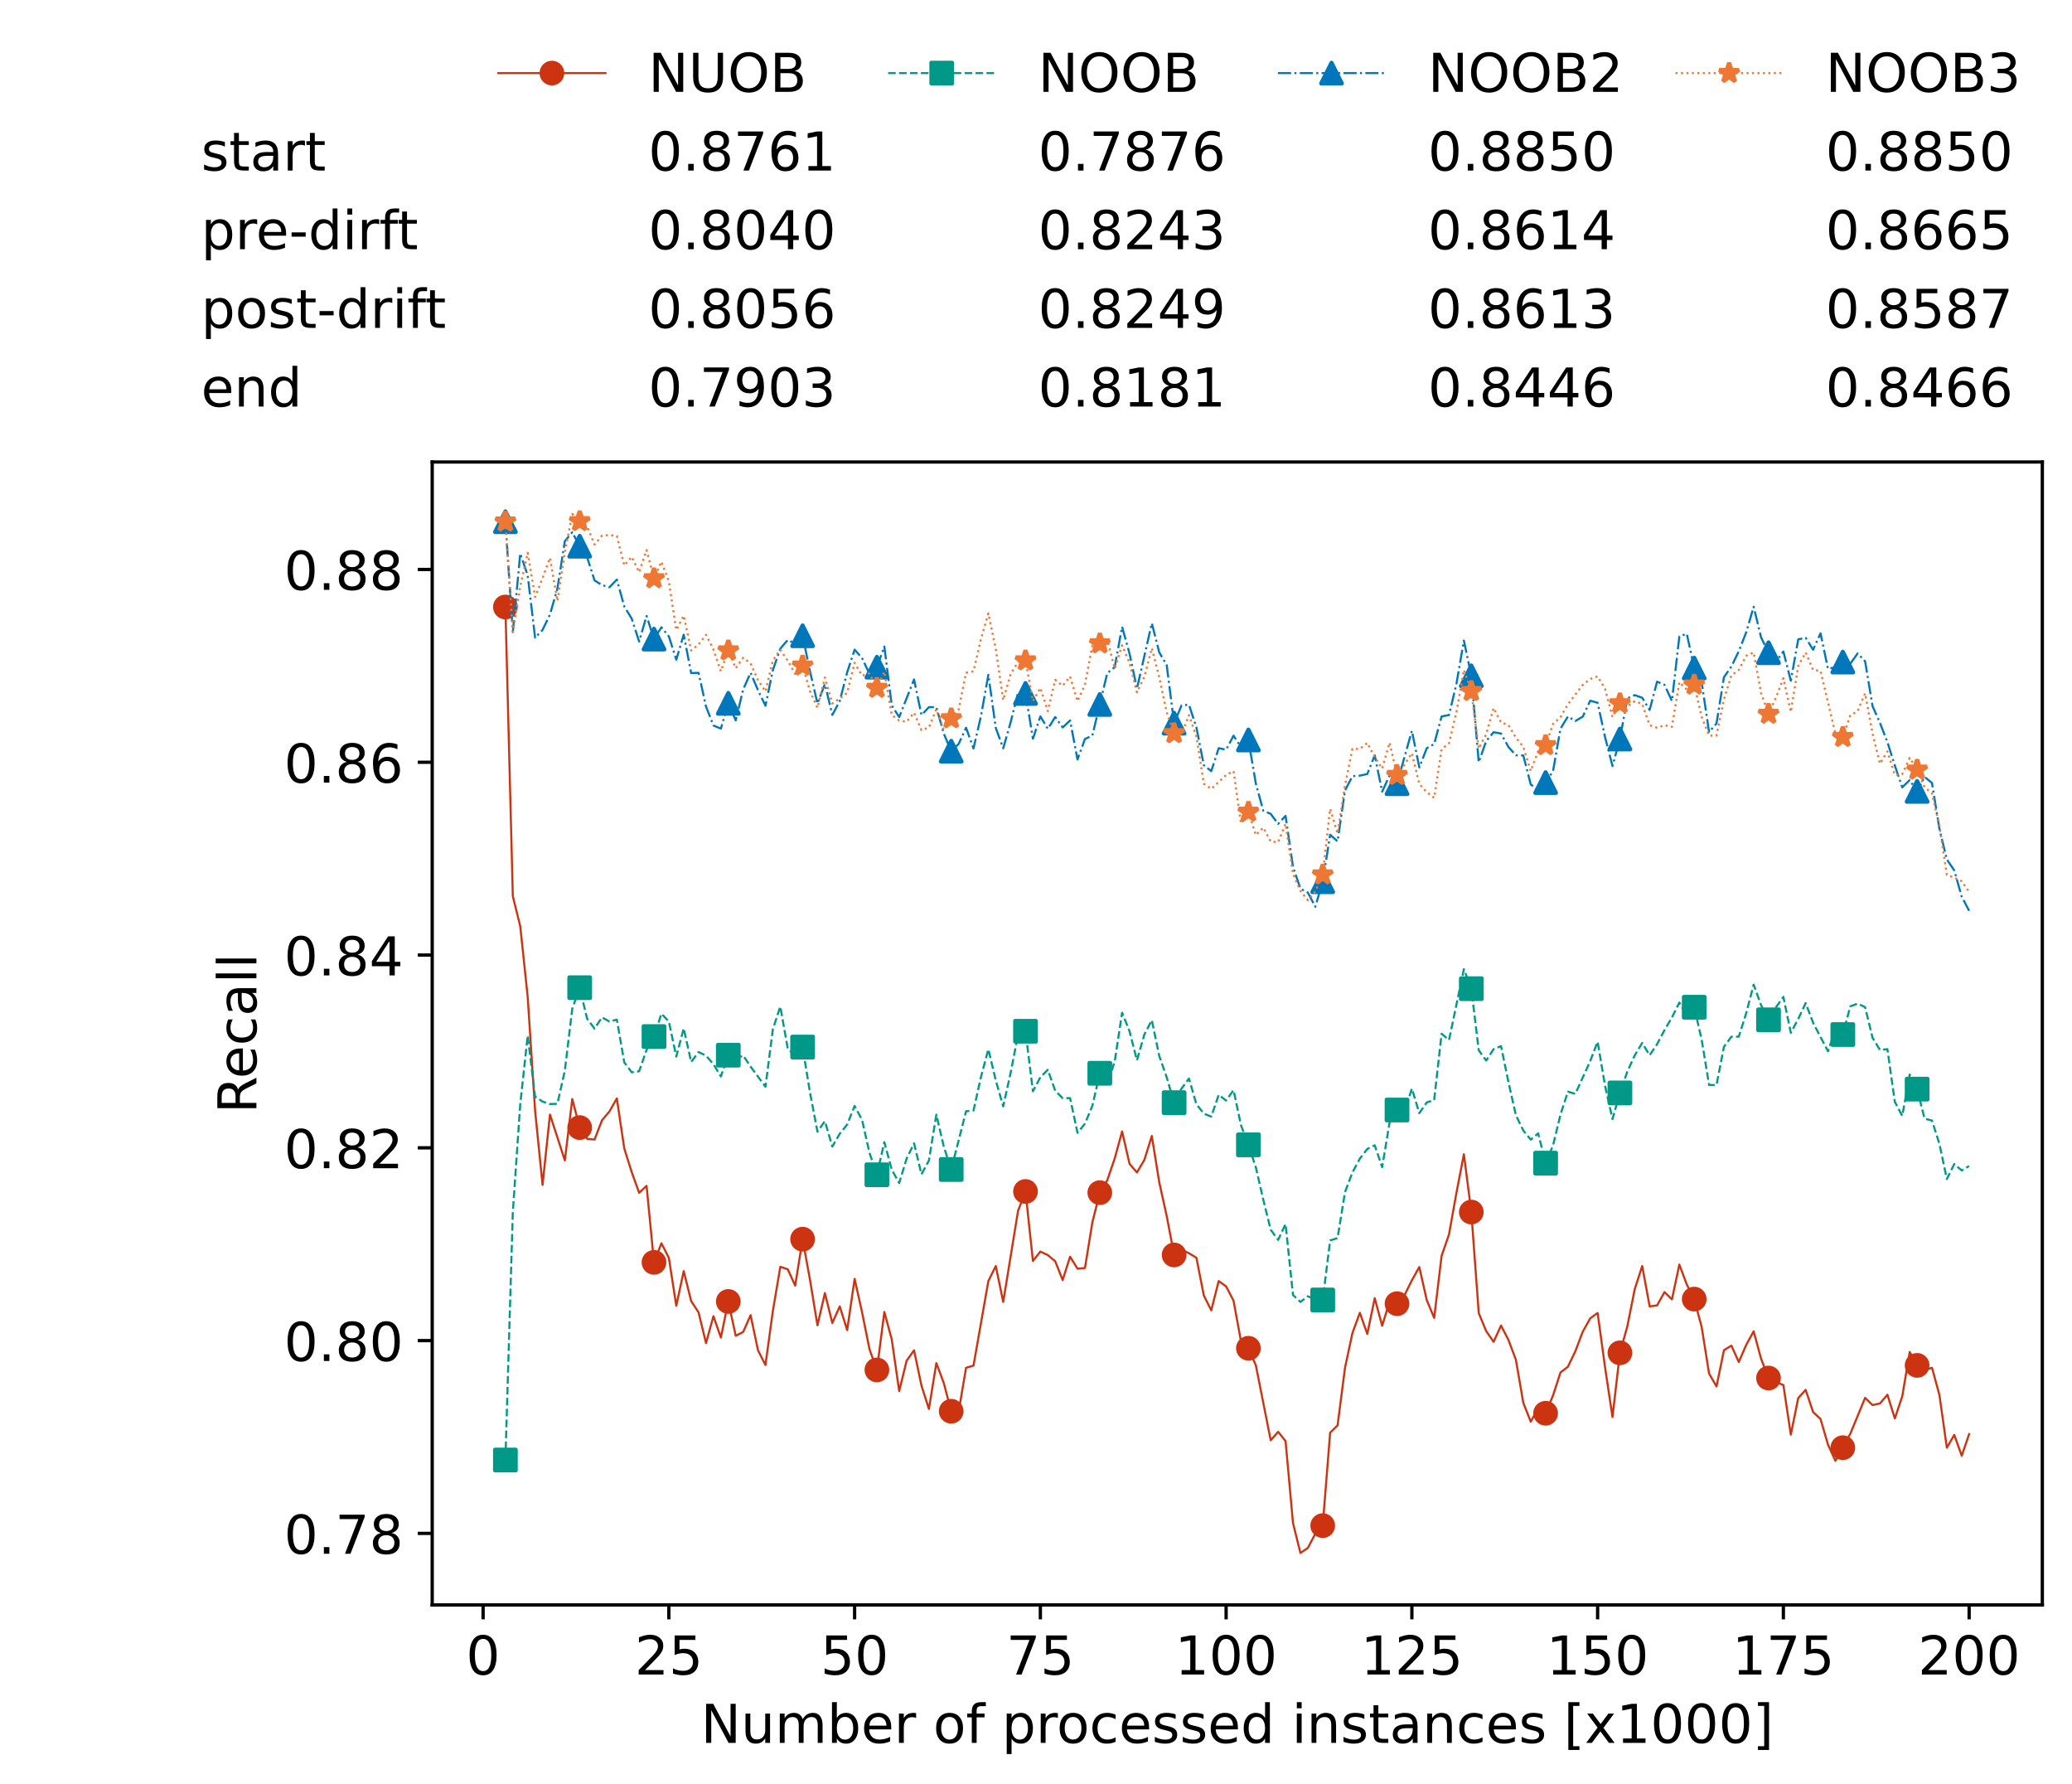 <?xml version="1.0" encoding="utf-8" standalone="no"?>
<!DOCTYPE svg PUBLIC "-//W3C//DTD SVG 1.1//EN"
  "http://www.w3.org/Graphics/SVG/1.1/DTD/svg11.dtd">
<!-- Created with matplotlib (https://matplotlib.org/) -->
<svg height="432.615pt" version="1.1" viewBox="0 0 502.65 432.615" width="502.65pt" xmlns="http://www.w3.org/2000/svg" xmlns:xlink="http://www.w3.org/1999/xlink">
 <defs>
  <style type="text/css">*{stroke-linecap:butt;stroke-linejoin:round;}</style>
 </defs>
 <g id="figure_1">
  <g id="patch_1">
   <path d="M 0 432.615 
L 502.65 432.615 
L 502.65 0 
L 0 0 
z
" style="fill:#ffffff;"/>
  </g>
  <g id="axes_1">
   <g id="patch_2">
    <path d="M 104.85 389.252 
L 495.45 389.252 
L 495.45 112.052 
L 104.85 112.052 
z
" style="fill:#ffffff;"/>
   </g>
   <g id="matplotlib.axis_1">
    <g id="xtick_1">
     <g id="line2d_1">
      <defs>
       <path d="M 0 0 
L 0 3.5 
" id="mb2c75f9fe2" style="stroke:#000000;stroke-width:0.8;"/>
      </defs>
      <g>
       <use style="stroke:#000000;stroke-width:0.8;" x="117.197" xlink:href="#mb2c75f9fe2" y="389.252"/>
      </g>
     </g>
     <g id="text_1">
      <!-- 0 -->
      <g transform="translate(113.061 406.13)scale(0.13 -0.13)">
       <defs>
        <path d="M 31.781 66.406 
Q 24.172 66.406 20.328 58.906 
Q 16.5 51.422 16.5 36.375 
Q 16.5 21.391 20.328 13.891 
Q 24.172 6.391 31.781 6.391 
Q 39.453 6.391 43.281 13.891 
Q 47.125 21.391 47.125 36.375 
Q 47.125 51.422 43.281 58.906 
Q 39.453 66.406 31.781 66.406 
z
M 31.781 74.219 
Q 44.047 74.219 50.516 64.516 
Q 56.984 54.828 56.984 36.375 
Q 56.984 17.969 50.516 8.266 
Q 44.047 -1.422 31.781 -1.422 
Q 19.531 -1.422 13.062 8.266 
Q 6.594 17.969 6.594 36.375 
Q 6.594 54.828 13.062 64.516 
Q 19.531 74.219 31.781 74.219 
z
" id="DejaVuSans-48"/>
       </defs>
       <use xlink:href="#DejaVuSans-48"/>
      </g>
     </g>
    </g>
    <g id="xtick_2">
     <g id="line2d_2">
      <g>
       <use style="stroke:#000000;stroke-width:0.8;" x="162.259" xlink:href="#mb2c75f9fe2" y="389.252"/>
      </g>
     </g>
     <g id="text_2">
      <!-- 25 -->
      <g transform="translate(153.988 406.13)scale(0.13 -0.13)">
       <defs>
        <path d="M 19.188 8.297 
L 53.609 8.297 
L 53.609 0 
L 7.328 0 
L 7.328 8.297 
Q 12.938 14.109 22.625 23.891 
Q 32.328 33.688 34.812 36.531 
Q 39.547 41.844 41.422 45.531 
Q 43.312 49.219 43.312 52.781 
Q 43.312 58.594 39.234 62.25 
Q 35.156 65.922 28.609 65.922 
Q 23.969 65.922 18.812 64.312 
Q 13.672 62.703 7.812 59.422 
L 7.812 69.391 
Q 13.766 71.781 18.938 73 
Q 24.125 74.219 28.422 74.219 
Q 39.75 74.219 46.484 68.547 
Q 53.219 62.891 53.219 53.422 
Q 53.219 48.922 51.531 44.891 
Q 49.859 40.875 45.406 35.406 
Q 44.188 33.984 37.641 27.219 
Q 31.109 20.453 19.188 8.297 
z
" id="DejaVuSans-50"/>
        <path d="M 10.797 72.906 
L 49.516 72.906 
L 49.516 64.594 
L 19.828 64.594 
L 19.828 46.734 
Q 21.969 47.469 24.109 47.828 
Q 26.266 48.188 28.422 48.188 
Q 40.625 48.188 47.75 41.5 
Q 54.891 34.812 54.891 23.391 
Q 54.891 11.625 47.562 5.094 
Q 40.234 -1.422 26.906 -1.422 
Q 22.312 -1.422 17.547 -0.641 
Q 12.797 0.141 7.719 1.703 
L 7.719 11.625 
Q 12.109 9.234 16.797 8.062 
Q 21.484 6.891 26.703 6.891 
Q 35.156 6.891 40.078 11.328 
Q 45.016 15.766 45.016 23.391 
Q 45.016 31 40.078 35.438 
Q 35.156 39.891 26.703 39.891 
Q 22.75 39.891 18.812 39.016 
Q 14.891 38.141 10.797 36.281 
z
" id="DejaVuSans-53"/>
       </defs>
       <use xlink:href="#DejaVuSans-50"/>
       <use x="63.623" xlink:href="#DejaVuSans-53"/>
      </g>
     </g>
    </g>
    <g id="xtick_3">
     <g id="line2d_3">
      <g>
       <use style="stroke:#000000;stroke-width:0.8;" x="207.322" xlink:href="#mb2c75f9fe2" y="389.252"/>
      </g>
     </g>
     <g id="text_3">
      <!-- 50 -->
      <g transform="translate(199.05 406.13)scale(0.13 -0.13)">
       <use xlink:href="#DejaVuSans-53"/>
       <use x="63.623" xlink:href="#DejaVuSans-48"/>
      </g>
     </g>
    </g>
    <g id="xtick_4">
     <g id="line2d_4">
      <g>
       <use style="stroke:#000000;stroke-width:0.8;" x="252.384" xlink:href="#mb2c75f9fe2" y="389.252"/>
      </g>
     </g>
     <g id="text_4">
      <!-- 75 -->
      <g transform="translate(244.113 406.13)scale(0.13 -0.13)">
       <defs>
        <path d="M 8.203 72.906 
L 55.078 72.906 
L 55.078 68.703 
L 28.609 0 
L 18.312 0 
L 43.219 64.594 
L 8.203 64.594 
z
" id="DejaVuSans-55"/>
       </defs>
       <use xlink:href="#DejaVuSans-55"/>
       <use x="63.623" xlink:href="#DejaVuSans-53"/>
      </g>
     </g>
    </g>
    <g id="xtick_5">
     <g id="line2d_5">
      <g>
       <use style="stroke:#000000;stroke-width:0.8;" x="297.446" xlink:href="#mb2c75f9fe2" y="389.252"/>
      </g>
     </g>
     <g id="text_5">
      <!-- 100 -->
      <g transform="translate(285.039 406.13)scale(0.13 -0.13)">
       <defs>
        <path d="M 12.406 8.297 
L 28.516 8.297 
L 28.516 63.922 
L 10.984 60.406 
L 10.984 69.391 
L 28.422 72.906 
L 38.281 72.906 
L 38.281 8.297 
L 54.391 8.297 
L 54.391 0 
L 12.406 0 
z
" id="DejaVuSans-49"/>
       </defs>
       <use xlink:href="#DejaVuSans-49"/>
       <use x="63.623" xlink:href="#DejaVuSans-48"/>
       <use x="127.246" xlink:href="#DejaVuSans-48"/>
      </g>
     </g>
    </g>
    <g id="xtick_6">
     <g id="line2d_6">
      <g>
       <use style="stroke:#000000;stroke-width:0.8;" x="342.509" xlink:href="#mb2c75f9fe2" y="389.252"/>
      </g>
     </g>
     <g id="text_6">
      <!-- 125 -->
      <g transform="translate(330.102 406.13)scale(0.13 -0.13)">
       <use xlink:href="#DejaVuSans-49"/>
       <use x="63.623" xlink:href="#DejaVuSans-50"/>
       <use x="127.246" xlink:href="#DejaVuSans-53"/>
      </g>
     </g>
    </g>
    <g id="xtick_7">
     <g id="line2d_7">
      <g>
       <use style="stroke:#000000;stroke-width:0.8;" x="387.571" xlink:href="#mb2c75f9fe2" y="389.252"/>
      </g>
     </g>
     <g id="text_7">
      <!-- 150 -->
      <g transform="translate(375.164 406.13)scale(0.13 -0.13)">
       <use xlink:href="#DejaVuSans-49"/>
       <use x="63.623" xlink:href="#DejaVuSans-53"/>
       <use x="127.246" xlink:href="#DejaVuSans-48"/>
      </g>
     </g>
    </g>
    <g id="xtick_8">
     <g id="line2d_8">
      <g>
       <use style="stroke:#000000;stroke-width:0.8;" x="432.633" xlink:href="#mb2c75f9fe2" y="389.252"/>
      </g>
     </g>
     <g id="text_8">
      <!-- 175 -->
      <g transform="translate(420.226 406.13)scale(0.13 -0.13)">
       <use xlink:href="#DejaVuSans-49"/>
       <use x="63.623" xlink:href="#DejaVuSans-55"/>
       <use x="127.246" xlink:href="#DejaVuSans-53"/>
      </g>
     </g>
    </g>
    <g id="xtick_9">
     <g id="line2d_9">
      <g>
       <use style="stroke:#000000;stroke-width:0.8;" x="477.695" xlink:href="#mb2c75f9fe2" y="389.252"/>
      </g>
     </g>
     <g id="text_9">
      <!-- 200 -->
      <g transform="translate(465.289 406.13)scale(0.13 -0.13)">
       <use xlink:href="#DejaVuSans-50"/>
       <use x="63.623" xlink:href="#DejaVuSans-48"/>
       <use x="127.246" xlink:href="#DejaVuSans-48"/>
      </g>
     </g>
    </g>
    <g id="text_10">
     <!-- Number of processed instances [x1000] -->
     <g transform="translate(170.025 422.711)scale(0.13 -0.13)">
      <defs>
       <path d="M 9.812 72.906 
L 23.094 72.906 
L 55.422 11.922 
L 55.422 72.906 
L 64.984 72.906 
L 64.984 0 
L 51.703 0 
L 19.391 60.984 
L 19.391 0 
L 9.812 0 
z
" id="DejaVuSans-78"/>
       <path d="M 8.5 21.578 
L 8.5 54.688 
L 17.484 54.688 
L 17.484 21.922 
Q 17.484 14.156 20.5 10.266 
Q 23.531 6.391 29.594 6.391 
Q 36.859 6.391 41.078 11.031 
Q 45.312 15.672 45.312 23.688 
L 45.312 54.688 
L 54.297 54.688 
L 54.297 0 
L 45.312 0 
L 45.312 8.406 
Q 42.047 3.422 37.719 1 
Q 33.406 -1.422 27.688 -1.422 
Q 18.266 -1.422 13.375 4.438 
Q 8.5 10.297 8.5 21.578 
z
M 31.109 56 
z
" id="DejaVuSans-117"/>
       <path d="M 52 44.188 
Q 55.375 50.25 60.062 53.125 
Q 64.75 56 71.094 56 
Q 79.641 56 84.281 50.016 
Q 88.922 44.047 88.922 33.016 
L 88.922 0 
L 79.891 0 
L 79.891 32.719 
Q 79.891 40.578 77.094 44.375 
Q 74.312 48.188 68.609 48.188 
Q 61.625 48.188 57.562 43.547 
Q 53.516 38.922 53.516 30.906 
L 53.516 0 
L 44.484 0 
L 44.484 32.719 
Q 44.484 40.625 41.703 44.406 
Q 38.922 48.188 33.109 48.188 
Q 26.219 48.188 22.156 43.531 
Q 18.109 38.875 18.109 30.906 
L 18.109 0 
L 9.078 0 
L 9.078 54.688 
L 18.109 54.688 
L 18.109 46.188 
Q 21.188 51.219 25.484 53.609 
Q 29.781 56 35.688 56 
Q 41.656 56 45.828 52.969 
Q 50 49.953 52 44.188 
z
" id="DejaVuSans-109"/>
       <path d="M 48.688 27.297 
Q 48.688 37.203 44.609 42.844 
Q 40.531 48.484 33.406 48.484 
Q 26.266 48.484 22.188 42.844 
Q 18.109 37.203 18.109 27.297 
Q 18.109 17.391 22.188 11.75 
Q 26.266 6.109 33.406 6.109 
Q 40.531 6.109 44.609 11.75 
Q 48.688 17.391 48.688 27.297 
z
M 18.109 46.391 
Q 20.953 51.266 25.266 53.625 
Q 29.594 56 35.594 56 
Q 45.562 56 51.781 48.094 
Q 58.016 40.188 58.016 27.297 
Q 58.016 14.406 51.781 6.484 
Q 45.562 -1.422 35.594 -1.422 
Q 29.594 -1.422 25.266 0.953 
Q 20.953 3.328 18.109 8.203 
L 18.109 0 
L 9.078 0 
L 9.078 75.984 
L 18.109 75.984 
z
" id="DejaVuSans-98"/>
       <path d="M 56.203 29.594 
L 56.203 25.203 
L 14.891 25.203 
Q 15.484 15.922 20.484 11.062 
Q 25.484 6.203 34.422 6.203 
Q 39.594 6.203 44.453 7.469 
Q 49.312 8.734 54.109 11.281 
L 54.109 2.781 
Q 49.266 0.734 44.188 -0.344 
Q 39.109 -1.422 33.891 -1.422 
Q 20.797 -1.422 13.156 6.188 
Q 5.516 13.812 5.516 26.812 
Q 5.516 40.234 12.766 48.109 
Q 20.016 56 32.328 56 
Q 43.359 56 49.781 48.891 
Q 56.203 41.797 56.203 29.594 
z
M 47.219 32.234 
Q 47.125 39.594 43.094 43.984 
Q 39.062 48.391 32.422 48.391 
Q 24.906 48.391 20.391 44.141 
Q 15.875 39.891 15.188 32.172 
z
" id="DejaVuSans-101"/>
       <path d="M 41.109 46.297 
Q 39.594 47.172 37.812 47.578 
Q 36.031 48 33.891 48 
Q 26.266 48 22.188 43.047 
Q 18.109 38.094 18.109 28.812 
L 18.109 0 
L 9.078 0 
L 9.078 54.688 
L 18.109 54.688 
L 18.109 46.188 
Q 20.953 51.172 25.484 53.578 
Q 30.031 56 36.531 56 
Q 37.453 56 38.578 55.875 
Q 39.703 55.766 41.062 55.516 
z
" id="DejaVuSans-114"/>
       <path id="DejaVuSans-32"/>
       <path d="M 30.609 48.391 
Q 23.391 48.391 19.188 42.75 
Q 14.984 37.109 14.984 27.297 
Q 14.984 17.484 19.156 11.844 
Q 23.344 6.203 30.609 6.203 
Q 37.797 6.203 41.984 11.859 
Q 46.188 17.531 46.188 27.297 
Q 46.188 37.016 41.984 42.703 
Q 37.797 48.391 30.609 48.391 
z
M 30.609 56 
Q 42.328 56 49.016 48.375 
Q 55.719 40.766 55.719 27.297 
Q 55.719 13.875 49.016 6.219 
Q 42.328 -1.422 30.609 -1.422 
Q 18.844 -1.422 12.172 6.219 
Q 5.516 13.875 5.516 27.297 
Q 5.516 40.766 12.172 48.375 
Q 18.844 56 30.609 56 
z
" id="DejaVuSans-111"/>
       <path d="M 37.109 75.984 
L 37.109 68.5 
L 28.516 68.5 
Q 23.688 68.5 21.797 66.547 
Q 19.922 64.594 19.922 59.516 
L 19.922 54.688 
L 34.719 54.688 
L 34.719 47.703 
L 19.922 47.703 
L 19.922 0 
L 10.891 0 
L 10.891 47.703 
L 2.297 47.703 
L 2.297 54.688 
L 10.891 54.688 
L 10.891 58.5 
Q 10.891 67.625 15.141 71.797 
Q 19.391 75.984 28.609 75.984 
z
" id="DejaVuSans-102"/>
       <path d="M 18.109 8.203 
L 18.109 -20.797 
L 9.078 -20.797 
L 9.078 54.688 
L 18.109 54.688 
L 18.109 46.391 
Q 20.953 51.266 25.266 53.625 
Q 29.594 56 35.594 56 
Q 45.562 56 51.781 48.094 
Q 58.016 40.188 58.016 27.297 
Q 58.016 14.406 51.781 6.484 
Q 45.562 -1.422 35.594 -1.422 
Q 29.594 -1.422 25.266 0.953 
Q 20.953 3.328 18.109 8.203 
z
M 48.688 27.297 
Q 48.688 37.203 44.609 42.844 
Q 40.531 48.484 33.406 48.484 
Q 26.266 48.484 22.188 42.844 
Q 18.109 37.203 18.109 27.297 
Q 18.109 17.391 22.188 11.75 
Q 26.266 6.109 33.406 6.109 
Q 40.531 6.109 44.609 11.75 
Q 48.688 17.391 48.688 27.297 
z
" id="DejaVuSans-112"/>
       <path d="M 48.781 52.594 
L 48.781 44.188 
Q 44.969 46.297 41.141 47.344 
Q 37.312 48.391 33.406 48.391 
Q 24.656 48.391 19.812 42.844 
Q 14.984 37.312 14.984 27.297 
Q 14.984 17.281 19.812 11.734 
Q 24.656 6.203 33.406 6.203 
Q 37.312 6.203 41.141 7.25 
Q 44.969 8.297 48.781 10.406 
L 48.781 2.094 
Q 45.016 0.344 40.984 -0.531 
Q 36.969 -1.422 32.422 -1.422 
Q 20.062 -1.422 12.781 6.344 
Q 5.516 14.109 5.516 27.297 
Q 5.516 40.672 12.859 48.328 
Q 20.219 56 33.016 56 
Q 37.156 56 41.109 55.141 
Q 45.062 54.297 48.781 52.594 
z
" id="DejaVuSans-99"/>
       <path d="M 44.281 53.078 
L 44.281 44.578 
Q 40.484 46.531 36.375 47.5 
Q 32.281 48.484 27.875 48.484 
Q 21.188 48.484 17.844 46.438 
Q 14.5 44.391 14.5 40.281 
Q 14.5 37.156 16.891 35.375 
Q 19.281 33.594 26.516 31.984 
L 29.594 31.297 
Q 39.156 29.25 43.188 25.516 
Q 47.219 21.781 47.219 15.094 
Q 47.219 7.469 41.188 3.016 
Q 35.156 -1.422 24.609 -1.422 
Q 20.219 -1.422 15.453 -0.562 
Q 10.688 0.297 5.422 2 
L 5.422 11.281 
Q 10.406 8.688 15.234 7.391 
Q 20.062 6.109 24.812 6.109 
Q 31.156 6.109 34.562 8.281 
Q 37.984 10.453 37.984 14.406 
Q 37.984 18.062 35.516 20.016 
Q 33.062 21.969 24.703 23.781 
L 21.578 24.516 
Q 13.234 26.266 9.516 29.906 
Q 5.812 33.547 5.812 39.891 
Q 5.812 47.609 11.281 51.797 
Q 16.75 56 26.812 56 
Q 31.781 56 36.172 55.266 
Q 40.578 54.547 44.281 53.078 
z
" id="DejaVuSans-115"/>
       <path d="M 45.406 46.391 
L 45.406 75.984 
L 54.391 75.984 
L 54.391 0 
L 45.406 0 
L 45.406 8.203 
Q 42.578 3.328 38.25 0.953 
Q 33.938 -1.422 27.875 -1.422 
Q 17.969 -1.422 11.734 6.484 
Q 5.516 14.406 5.516 27.297 
Q 5.516 40.188 11.734 48.094 
Q 17.969 56 27.875 56 
Q 33.938 56 38.25 53.625 
Q 42.578 51.266 45.406 46.391 
z
M 14.797 27.297 
Q 14.797 17.391 18.875 11.75 
Q 22.953 6.109 30.078 6.109 
Q 37.203 6.109 41.297 11.75 
Q 45.406 17.391 45.406 27.297 
Q 45.406 37.203 41.297 42.844 
Q 37.203 48.484 30.078 48.484 
Q 22.953 48.484 18.875 42.844 
Q 14.797 37.203 14.797 27.297 
z
" id="DejaVuSans-100"/>
       <path d="M 9.422 54.688 
L 18.406 54.688 
L 18.406 0 
L 9.422 0 
z
M 9.422 75.984 
L 18.406 75.984 
L 18.406 64.594 
L 9.422 64.594 
z
" id="DejaVuSans-105"/>
       <path d="M 54.891 33.016 
L 54.891 0 
L 45.906 0 
L 45.906 32.719 
Q 45.906 40.484 42.875 44.328 
Q 39.844 48.188 33.797 48.188 
Q 26.516 48.188 22.312 43.547 
Q 18.109 38.922 18.109 30.906 
L 18.109 0 
L 9.078 0 
L 9.078 54.688 
L 18.109 54.688 
L 18.109 46.188 
Q 21.344 51.125 25.703 53.562 
Q 30.078 56 35.797 56 
Q 45.219 56 50.047 50.172 
Q 54.891 44.344 54.891 33.016 
z
" id="DejaVuSans-110"/>
       <path d="M 18.312 70.219 
L 18.312 54.688 
L 36.812 54.688 
L 36.812 47.703 
L 18.312 47.703 
L 18.312 18.016 
Q 18.312 11.328 20.141 9.422 
Q 21.969 7.516 27.594 7.516 
L 36.812 7.516 
L 36.812 0 
L 27.594 0 
Q 17.188 0 13.234 3.875 
Q 9.281 7.766 9.281 18.016 
L 9.281 47.703 
L 2.688 47.703 
L 2.688 54.688 
L 9.281 54.688 
L 9.281 70.219 
z
" id="DejaVuSans-116"/>
       <path d="M 34.281 27.484 
Q 23.391 27.484 19.188 25 
Q 14.984 22.516 14.984 16.5 
Q 14.984 11.719 18.141 8.906 
Q 21.297 6.109 26.703 6.109 
Q 34.188 6.109 38.703 11.406 
Q 43.219 16.703 43.219 25.484 
L 43.219 27.484 
z
M 52.203 31.203 
L 52.203 0 
L 43.219 0 
L 43.219 8.297 
Q 40.141 3.328 35.547 0.953 
Q 30.953 -1.422 24.312 -1.422 
Q 15.922 -1.422 10.953 3.297 
Q 6 8.016 6 15.922 
Q 6 25.141 12.172 29.828 
Q 18.359 34.516 30.609 34.516 
L 43.219 34.516 
L 43.219 35.406 
Q 43.219 41.609 39.141 45 
Q 35.062 48.391 27.688 48.391 
Q 23 48.391 18.547 47.266 
Q 14.109 46.141 10.016 43.891 
L 10.016 52.203 
Q 14.938 54.109 19.578 55.047 
Q 24.219 56 28.609 56 
Q 40.484 56 46.344 49.844 
Q 52.203 43.703 52.203 31.203 
z
" id="DejaVuSans-97"/>
       <path d="M 8.594 75.984 
L 29.297 75.984 
L 29.297 69 
L 17.578 69 
L 17.578 -6.203 
L 29.297 -6.203 
L 29.297 -13.188 
L 8.594 -13.188 
z
" id="DejaVuSans-91"/>
       <path d="M 54.891 54.688 
L 35.109 28.078 
L 55.906 0 
L 45.312 0 
L 29.391 21.484 
L 13.484 0 
L 2.875 0 
L 24.125 28.609 
L 4.688 54.688 
L 15.281 54.688 
L 29.781 35.203 
L 44.281 54.688 
z
" id="DejaVuSans-120"/>
       <path d="M 30.422 75.984 
L 30.422 -13.188 
L 9.719 -13.188 
L 9.719 -6.203 
L 21.391 -6.203 
L 21.391 69 
L 9.719 69 
L 9.719 75.984 
z
" id="DejaVuSans-93"/>
      </defs>
      <use xlink:href="#DejaVuSans-78"/>
      <use x="74.805" xlink:href="#DejaVuSans-117"/>
      <use x="138.184" xlink:href="#DejaVuSans-109"/>
      <use x="235.596" xlink:href="#DejaVuSans-98"/>
      <use x="299.072" xlink:href="#DejaVuSans-101"/>
      <use x="360.596" xlink:href="#DejaVuSans-114"/>
      <use x="401.709" xlink:href="#DejaVuSans-32"/>
      <use x="433.496" xlink:href="#DejaVuSans-111"/>
      <use x="494.678" xlink:href="#DejaVuSans-102"/>
      <use x="529.883" xlink:href="#DejaVuSans-32"/>
      <use x="561.67" xlink:href="#DejaVuSans-112"/>
      <use x="625.146" xlink:href="#DejaVuSans-114"/>
      <use x="664.01" xlink:href="#DejaVuSans-111"/>
      <use x="725.191" xlink:href="#DejaVuSans-99"/>
      <use x="780.172" xlink:href="#DejaVuSans-101"/>
      <use x="841.695" xlink:href="#DejaVuSans-115"/>
      <use x="893.795" xlink:href="#DejaVuSans-115"/>
      <use x="945.895" xlink:href="#DejaVuSans-101"/>
      <use x="1007.418" xlink:href="#DejaVuSans-100"/>
      <use x="1070.895" xlink:href="#DejaVuSans-32"/>
      <use x="1102.682" xlink:href="#DejaVuSans-105"/>
      <use x="1130.465" xlink:href="#DejaVuSans-110"/>
      <use x="1193.844" xlink:href="#DejaVuSans-115"/>
      <use x="1245.943" xlink:href="#DejaVuSans-116"/>
      <use x="1285.152" xlink:href="#DejaVuSans-97"/>
      <use x="1346.432" xlink:href="#DejaVuSans-110"/>
      <use x="1409.811" xlink:href="#DejaVuSans-99"/>
      <use x="1464.791" xlink:href="#DejaVuSans-101"/>
      <use x="1526.314" xlink:href="#DejaVuSans-115"/>
      <use x="1578.414" xlink:href="#DejaVuSans-32"/>
      <use x="1610.201" xlink:href="#DejaVuSans-91"/>
      <use x="1649.215" xlink:href="#DejaVuSans-120"/>
      <use x="1708.395" xlink:href="#DejaVuSans-49"/>
      <use x="1772.018" xlink:href="#DejaVuSans-48"/>
      <use x="1835.641" xlink:href="#DejaVuSans-48"/>
      <use x="1899.264" xlink:href="#DejaVuSans-48"/>
      <use x="1962.887" xlink:href="#DejaVuSans-93"/>
     </g>
    </g>
   </g>
   <g id="matplotlib.axis_2">
    <g id="ytick_1">
     <g id="line2d_10">
      <defs>
       <path d="M 0 0 
L -3.5 0 
" id="m68518eb1b8" style="stroke:#000000;stroke-width:0.8;"/>
      </defs>
      <g>
       <use style="stroke:#000000;stroke-width:0.8;" x="104.85" xlink:href="#m68518eb1b8" y="371.9"/>
      </g>
     </g>
     <g id="text_11">
      <!-- 0.78 -->
      <g transform="translate(68.905 376.839)scale(0.13 -0.13)">
       <defs>
        <path d="M 10.688 12.406 
L 21 12.406 
L 21 0 
L 10.688 0 
z
" id="DejaVuSans-46"/>
        <path d="M 31.781 34.625 
Q 24.75 34.625 20.719 30.859 
Q 16.703 27.094 16.703 20.516 
Q 16.703 13.922 20.719 10.156 
Q 24.75 6.391 31.781 6.391 
Q 38.812 6.391 42.859 10.172 
Q 46.922 13.969 46.922 20.516 
Q 46.922 27.094 42.891 30.859 
Q 38.875 34.625 31.781 34.625 
z
M 21.922 38.812 
Q 15.578 40.375 12.031 44.719 
Q 8.5 49.078 8.5 55.328 
Q 8.5 64.062 14.719 69.141 
Q 20.953 74.219 31.781 74.219 
Q 42.672 74.219 48.875 69.141 
Q 55.078 64.062 55.078 55.328 
Q 55.078 49.078 51.531 44.719 
Q 48 40.375 41.703 38.812 
Q 48.828 37.156 52.797 32.312 
Q 56.781 27.484 56.781 20.516 
Q 56.781 9.906 50.312 4.234 
Q 43.844 -1.422 31.781 -1.422 
Q 19.734 -1.422 13.25 4.234 
Q 6.781 9.906 6.781 20.516 
Q 6.781 27.484 10.781 32.312 
Q 14.797 37.156 21.922 38.812 
z
M 18.312 54.391 
Q 18.312 48.734 21.844 45.562 
Q 25.391 42.391 31.781 42.391 
Q 38.141 42.391 41.719 45.562 
Q 45.312 48.734 45.312 54.391 
Q 45.312 60.062 41.719 63.234 
Q 38.141 66.406 31.781 66.406 
Q 25.391 66.406 21.844 63.234 
Q 18.312 60.062 18.312 54.391 
z
" id="DejaVuSans-56"/>
       </defs>
       <use xlink:href="#DejaVuSans-48"/>
       <use x="63.623" xlink:href="#DejaVuSans-46"/>
       <use x="95.41" xlink:href="#DejaVuSans-55"/>
       <use x="159.033" xlink:href="#DejaVuSans-56"/>
      </g>
     </g>
    </g>
    <g id="ytick_2">
     <g id="line2d_11">
      <g>
       <use style="stroke:#000000;stroke-width:0.8;" x="104.85" xlink:href="#m68518eb1b8" y="325.144"/>
      </g>
     </g>
     <g id="text_12">
      <!-- 0.80 -->
      <g transform="translate(68.905 330.083)scale(0.13 -0.13)">
       <use xlink:href="#DejaVuSans-48"/>
       <use x="63.623" xlink:href="#DejaVuSans-46"/>
       <use x="95.41" xlink:href="#DejaVuSans-56"/>
       <use x="159.033" xlink:href="#DejaVuSans-48"/>
      </g>
     </g>
    </g>
    <g id="ytick_3">
     <g id="line2d_12">
      <g>
       <use style="stroke:#000000;stroke-width:0.8;" x="104.85" xlink:href="#m68518eb1b8" y="278.388"/>
      </g>
     </g>
     <g id="text_13">
      <!-- 0.82 -->
      <g transform="translate(68.905 283.327)scale(0.13 -0.13)">
       <use xlink:href="#DejaVuSans-48"/>
       <use x="63.623" xlink:href="#DejaVuSans-46"/>
       <use x="95.41" xlink:href="#DejaVuSans-56"/>
       <use x="159.033" xlink:href="#DejaVuSans-50"/>
      </g>
     </g>
    </g>
    <g id="ytick_4">
     <g id="line2d_13">
      <g>
       <use style="stroke:#000000;stroke-width:0.8;" x="104.85" xlink:href="#m68518eb1b8" y="231.631"/>
      </g>
     </g>
     <g id="text_14">
      <!-- 0.84 -->
      <g transform="translate(68.905 236.57)scale(0.13 -0.13)">
       <defs>
        <path d="M 37.797 64.312 
L 12.891 25.391 
L 37.797 25.391 
z
M 35.203 72.906 
L 47.609 72.906 
L 47.609 25.391 
L 58.016 25.391 
L 58.016 17.188 
L 47.609 17.188 
L 47.609 0 
L 37.797 0 
L 37.797 17.188 
L 4.891 17.188 
L 4.891 26.703 
z
" id="DejaVuSans-52"/>
       </defs>
       <use xlink:href="#DejaVuSans-48"/>
       <use x="63.623" xlink:href="#DejaVuSans-46"/>
       <use x="95.41" xlink:href="#DejaVuSans-56"/>
       <use x="159.033" xlink:href="#DejaVuSans-52"/>
      </g>
     </g>
    </g>
    <g id="ytick_5">
     <g id="line2d_14">
      <g>
       <use style="stroke:#000000;stroke-width:0.8;" x="104.85" xlink:href="#m68518eb1b8" y="184.875"/>
      </g>
     </g>
     <g id="text_15">
      <!-- 0.86 -->
      <g transform="translate(68.905 189.814)scale(0.13 -0.13)">
       <defs>
        <path d="M 33.016 40.375 
Q 26.375 40.375 22.484 35.828 
Q 18.609 31.297 18.609 23.391 
Q 18.609 15.531 22.484 10.953 
Q 26.375 6.391 33.016 6.391 
Q 39.656 6.391 43.531 10.953 
Q 47.406 15.531 47.406 23.391 
Q 47.406 31.297 43.531 35.828 
Q 39.656 40.375 33.016 40.375 
z
M 52.594 71.297 
L 52.594 62.312 
Q 48.875 64.062 45.094 64.984 
Q 41.312 65.922 37.594 65.922 
Q 27.828 65.922 22.672 59.328 
Q 17.531 52.734 16.797 39.406 
Q 19.672 43.656 24.016 45.922 
Q 28.375 48.188 33.594 48.188 
Q 44.578 48.188 50.953 41.516 
Q 57.328 34.859 57.328 23.391 
Q 57.328 12.156 50.688 5.359 
Q 44.047 -1.422 33.016 -1.422 
Q 20.359 -1.422 13.672 8.266 
Q 6.984 17.969 6.984 36.375 
Q 6.984 53.656 15.188 63.938 
Q 23.391 74.219 37.203 74.219 
Q 40.922 74.219 44.703 73.484 
Q 48.484 72.75 52.594 71.297 
z
" id="DejaVuSans-54"/>
       </defs>
       <use xlink:href="#DejaVuSans-48"/>
       <use x="63.623" xlink:href="#DejaVuSans-46"/>
       <use x="95.41" xlink:href="#DejaVuSans-56"/>
       <use x="159.033" xlink:href="#DejaVuSans-54"/>
      </g>
     </g>
    </g>
    <g id="ytick_6">
     <g id="line2d_15">
      <g>
       <use style="stroke:#000000;stroke-width:0.8;" x="104.85" xlink:href="#m68518eb1b8" y="138.119"/>
      </g>
     </g>
     <g id="text_16">
      <!-- 0.88 -->
      <g transform="translate(68.905 143.058)scale(0.13 -0.13)">
       <use xlink:href="#DejaVuSans-48"/>
       <use x="63.623" xlink:href="#DejaVuSans-46"/>
       <use x="95.41" xlink:href="#DejaVuSans-56"/>
       <use x="159.033" xlink:href="#DejaVuSans-56"/>
      </g>
     </g>
    </g>
    <g id="text_17">
     <!-- Recall -->
     <g transform="translate(62.201 270.044)rotate(-90)scale(0.13 -0.13)">
      <defs>
       <path d="M 44.391 34.188 
Q 47.562 33.109 50.562 29.594 
Q 53.562 26.078 56.594 19.922 
L 66.609 0 
L 56 0 
L 46.688 18.703 
Q 43.062 26.031 39.672 28.422 
Q 36.281 30.812 30.422 30.812 
L 19.672 30.812 
L 19.672 0 
L 9.812 0 
L 9.812 72.906 
L 32.078 72.906 
Q 44.578 72.906 50.734 67.672 
Q 56.891 62.453 56.891 51.906 
Q 56.891 45.016 53.688 40.469 
Q 50.484 35.938 44.391 34.188 
z
M 19.672 64.797 
L 19.672 38.922 
L 32.078 38.922 
Q 39.203 38.922 42.844 42.219 
Q 46.484 45.516 46.484 51.906 
Q 46.484 58.297 42.844 61.547 
Q 39.203 64.797 32.078 64.797 
z
" id="DejaVuSans-82"/>
       <path d="M 9.422 75.984 
L 18.406 75.984 
L 18.406 0 
L 9.422 0 
z
" id="DejaVuSans-108"/>
      </defs>
      <use xlink:href="#DejaVuSans-82"/>
      <use x="64.982" xlink:href="#DejaVuSans-101"/>
      <use x="126.506" xlink:href="#DejaVuSans-99"/>
      <use x="181.486" xlink:href="#DejaVuSans-97"/>
      <use x="242.766" xlink:href="#DejaVuSans-108"/>
      <use x="270.549" xlink:href="#DejaVuSans-108"/>
     </g>
    </g>
   </g>
   <g id="line2d_16"/>
   <g id="line2d_17"/>
   <g id="line2d_18"/>
   <g id="line2d_19"/>
   <g id="line2d_20"/>
   <g id="line2d_21">
    <path clip-path="url(#pfc7ffbf05c)" d="M 122.605 147.222 
L 124.407 217.373 
L 126.21 224.67 
L 128.012 241.767 
L 129.815 269.444 
L 131.617 287.386 
L 133.419 270.318 
L 137.024 281.43 
L 138.827 266.549 
L 140.629 273.48 
L 142.432 276.211 
L 144.234 276.378 
L 146.037 271.706 
L 147.839 269.574 
L 149.642 266.406 
L 151.444 278.546 
L 153.247 284.27 
L 155.049 289.301 
L 156.852 287.611 
L 158.654 306.164 
L 160.457 301.537 
L 162.259 305.077 
L 164.062 316.701 
L 165.864 308.283 
L 167.667 315.551 
L 169.469 318.299 
L 171.272 325.749 
L 173.074 319.22 
L 174.877 324.394 
L 176.679 315.65 
L 178.482 323.977 
L 180.284 323.047 
L 182.087 318.969 
L 183.889 327.514 
L 185.692 331.048 
L 187.494 317.931 
L 189.297 307.238 
L 191.099 307.842 
L 192.902 311.801 
L 194.704 300.54 
L 196.507 310.457 
L 198.309 321.439 
L 200.112 313.611 
L 201.914 320.868 
L 203.717 316.846 
L 205.519 322.6 
L 207.322 310.156 
L 209.124 318.261 
L 210.927 327.218 
L 212.729 332.254 
L 214.532 318.192 
L 216.334 324.869 
L 218.137 337.391 
L 219.939 330.016 
L 221.742 327.501 
L 223.544 336.076 
L 225.347 341.722 
L 227.149 330.589 
L 228.952 335.425 
L 230.754 342.278 
L 232.557 342.362 
L 234.359 331.734 
L 236.162 331.212 
L 239.767 310.692 
L 241.569 307.049 
L 243.372 315.766 
L 246.976 293.639 
L 248.779 288.975 
L 250.581 305.839 
L 252.384 303.543 
L 254.186 304.404 
L 255.989 305.9 
L 257.791 310.457 
L 259.594 304.791 
L 261.396 307.705 
L 263.199 307.534 
L 265.001 296.439 
L 266.804 289.26 
L 268.606 286.27 
L 270.409 281.002 
L 272.211 274.41 
L 274.014 282.278 
L 275.816 284.36 
L 277.619 281.301 
L 279.421 275.515 
L 281.224 286.757 
L 283.026 294.893 
L 284.829 304.368 
L 286.631 303.089 
L 288.434 303.961 
L 290.236 305.04 
L 292.039 314.208 
L 293.841 317.804 
L 295.644 310.699 
L 297.446 311.996 
L 299.249 315.474 
L 301.051 325.311 
L 302.854 326.998 
L 304.656 331.122 
L 308.261 349.323 
L 310.064 347.271 
L 311.866 349.51 
L 313.669 369.385 
L 315.471 376.652 
L 317.274 375.425 
L 319.076 372.001 
L 320.879 370.016 
L 322.681 347.473 
L 324.484 345.702 
L 326.286 331.732 
L 328.089 323.311 
L 329.891 318.401 
L 331.694 323.525 
L 333.496 314.861 
L 335.299 321.539 
L 337.101 315.705 
L 338.904 316.185 
L 340.706 314.155 
L 342.509 310.525 
L 344.311 307.297 
L 346.114 315.302 
L 347.916 319.64 
L 349.719 304.596 
L 351.521 299.367 
L 353.324 289.266 
L 355.126 279.94 
L 356.928 293.967 
L 358.731 318.467 
L 360.533 322.827 
L 362.336 325.442 
L 364.138 321.493 
L 365.941 324.99 
L 367.743 329.797 
L 369.546 340.255 
L 371.348 344.812 
L 373.151 341.508 
L 374.953 342.764 
L 376.756 338.435 
L 378.558 332.874 
L 380.361 331.482 
L 382.163 327.726 
L 383.966 322.971 
L 385.768 319.748 
L 387.571 318.441 
L 389.373 331.632 
L 391.176 343.682 
L 392.978 328.113 
L 394.781 321.649 
L 396.583 312.622 
L 398.386 307.056 
L 400.188 316.856 
L 401.991 316.601 
L 403.793 313.376 
L 405.596 315.141 
L 407.398 306.706 
L 409.201 311.545 
L 411.003 315.078 
L 412.806 321.834 
L 414.608 333.132 
L 416.411 336.263 
L 418.213 327.474 
L 420.016 326.362 
L 421.818 330.333 
L 423.621 326.18 
L 425.423 322.883 
L 427.226 329.547 
L 429.028 334.222 
L 430.831 335.189 
L 432.633 335.928 
L 434.436 347.953 
L 436.238 339.063 
L 438.041 337.086 
L 439.843 342.472 
L 441.646 344.164 
L 443.448 350.356 
L 445.251 354.305 
L 448.856 347.758 
L 452.461 339.028 
L 454.263 340.784 
L 456.066 340.383 
L 457.868 338.268 
L 459.671 344.035 
L 461.473 338.654 
L 463.276 327.909 
L 465.078 331.151 
L 466.881 332.28 
L 468.683 331.723 
L 470.485 338.319 
L 472.288 351.122 
L 474.09 348.015 
L 475.893 353.064 
L 477.695 347.813 
L 477.695 347.813 
" style="fill:none;stroke:#cc3311;stroke-linecap:square;stroke-width:0.5;"/>
    <defs>
     <path d="M 0 2.5 
C 0.663 2.5 1.299 2.237 1.768 1.768 
C 2.237 1.299 2.5 0.663 2.5 0 
C 2.5 -0.663 2.237 -1.299 1.768 -1.768 
C 1.299 -2.237 0.663 -2.5 0 -2.5 
C -0.663 -2.5 -1.299 -2.237 -1.768 -1.768 
C -2.237 -1.299 -2.5 -0.663 -2.5 0 
C -2.5 0.663 -2.237 1.299 -1.768 1.768 
C -1.299 2.237 -0.663 2.5 0 2.5 
z
" id="m66127e21cb" style="stroke:#cc3311;"/>
    </defs>
    <g clip-path="url(#pfc7ffbf05c)">
     <use style="fill:#cc3311;stroke:#cc3311;" x="122.605" xlink:href="#m66127e21cb" y="147.222"/>
     <use style="fill:#cc3311;stroke:#cc3311;" x="140.629" xlink:href="#m66127e21cb" y="273.48"/>
     <use style="fill:#cc3311;stroke:#cc3311;" x="158.654" xlink:href="#m66127e21cb" y="306.164"/>
     <use style="fill:#cc3311;stroke:#cc3311;" x="176.679" xlink:href="#m66127e21cb" y="315.65"/>
     <use style="fill:#cc3311;stroke:#cc3311;" x="194.704" xlink:href="#m66127e21cb" y="300.54"/>
     <use style="fill:#cc3311;stroke:#cc3311;" x="212.729" xlink:href="#m66127e21cb" y="332.254"/>
     <use style="fill:#cc3311;stroke:#cc3311;" x="230.754" xlink:href="#m66127e21cb" y="342.278"/>
     <use style="fill:#cc3311;stroke:#cc3311;" x="248.779" xlink:href="#m66127e21cb" y="288.975"/>
     <use style="fill:#cc3311;stroke:#cc3311;" x="266.804" xlink:href="#m66127e21cb" y="289.26"/>
     <use style="fill:#cc3311;stroke:#cc3311;" x="284.829" xlink:href="#m66127e21cb" y="304.368"/>
     <use style="fill:#cc3311;stroke:#cc3311;" x="302.854" xlink:href="#m66127e21cb" y="326.998"/>
     <use style="fill:#cc3311;stroke:#cc3311;" x="320.879" xlink:href="#m66127e21cb" y="370.016"/>
     <use style="fill:#cc3311;stroke:#cc3311;" x="338.904" xlink:href="#m66127e21cb" y="316.185"/>
     <use style="fill:#cc3311;stroke:#cc3311;" x="356.928" xlink:href="#m66127e21cb" y="293.967"/>
     <use style="fill:#cc3311;stroke:#cc3311;" x="374.953" xlink:href="#m66127e21cb" y="342.764"/>
     <use style="fill:#cc3311;stroke:#cc3311;" x="392.978" xlink:href="#m66127e21cb" y="328.113"/>
     <use style="fill:#cc3311;stroke:#cc3311;" x="411.003" xlink:href="#m66127e21cb" y="315.078"/>
     <use style="fill:#cc3311;stroke:#cc3311;" x="429.028" xlink:href="#m66127e21cb" y="334.222"/>
     <use style="fill:#cc3311;stroke:#cc3311;" x="447.053" xlink:href="#m66127e21cb" y="351.114"/>
     <use style="fill:#cc3311;stroke:#cc3311;" x="465.078" xlink:href="#m66127e21cb" y="331.151"/>
    </g>
   </g>
   <g id="line2d_22"/>
   <g id="line2d_23"/>
   <g id="line2d_24"/>
   <g id="line2d_25"/>
   <g id="line2d_26">
    <path clip-path="url(#pfc7ffbf05c)" d="M 122.605 354.108 
L 124.407 293.944 
L 126.21 267.766 
L 128.012 251.169 
L 129.815 265.964 
L 131.617 267.169 
L 133.419 267.767 
L 135.222 267.708 
L 137.024 259.659 
L 138.827 244.663 
L 140.629 239.549 
L 142.432 247.075 
L 144.234 249.484 
L 146.037 246.733 
L 147.839 247.764 
L 149.642 247.287 
L 151.444 257.657 
L 153.247 260.063 
L 155.049 259.823 
L 156.852 254.633 
L 158.654 251.406 
L 160.457 245.852 
L 162.259 247.757 
L 164.062 256.257 
L 165.864 249.409 
L 167.667 257.583 
L 169.469 255.158 
L 171.272 256.027 
L 173.074 258.099 
L 174.877 261.078 
L 176.679 255.916 
L 178.482 256.91 
L 180.284 255.98 
L 182.087 258.698 
L 185.692 263.563 
L 187.494 249.599 
L 189.297 244.129 
L 191.099 254.29 
L 192.902 256.066 
L 194.704 253.949 
L 196.507 265.045 
L 198.309 274.472 
L 200.112 271.916 
L 201.914 278.084 
L 203.717 274.98 
L 205.519 272.728 
L 207.322 268.222 
L 209.124 271.594 
L 210.927 279.601 
L 212.729 284.921 
L 214.532 277.012 
L 216.334 283.689 
L 218.137 286.928 
L 219.939 281.002 
L 221.742 277.294 
L 223.544 284.807 
L 225.347 281.468 
L 227.149 270.335 
L 228.952 278.077 
L 230.754 283.644 
L 234.359 269.515 
L 236.162 269.341 
L 237.964 261.255 
L 239.767 254.462 
L 241.569 262.042 
L 243.372 268.34 
L 245.174 260.181 
L 246.976 250.924 
L 248.779 250.114 
L 250.581 264.663 
L 252.384 261.254 
L 254.186 259.463 
L 255.989 264.539 
L 257.791 266.348 
L 259.594 266.336 
L 261.396 274.751 
L 263.199 272.524 
L 265.001 268.194 
L 266.804 260.304 
L 268.606 262.948 
L 270.409 257.498 
L 272.211 245.611 
L 274.014 250.107 
L 275.816 257.163 
L 277.619 250.887 
L 279.421 247.415 
L 281.224 256.117 
L 283.026 261.263 
L 284.829 267.43 
L 286.631 264.013 
L 288.434 261.587 
L 290.236 267.804 
L 292.039 270.096 
L 293.841 270.822 
L 295.644 265.537 
L 297.446 266.92 
L 299.249 264.39 
L 301.051 272.906 
L 302.854 277.665 
L 304.656 283.125 
L 306.459 290.947 
L 308.261 298.26 
L 310.064 300.716 
L 311.866 296.867 
L 313.669 314.085 
L 315.471 315.766 
L 317.274 314.393 
L 319.076 315.198 
L 320.879 315.291 
L 322.681 300.853 
L 324.484 300.277 
L 326.286 289.123 
L 328.089 284.36 
L 329.891 281.007 
L 331.694 278.657 
L 333.496 277.765 
L 335.299 283.078 
L 337.101 272.239 
L 338.904 269.214 
L 340.706 269.62 
L 342.509 264.014 
L 344.311 269.979 
L 346.114 267.372 
L 347.916 266.798 
L 349.719 250.719 
L 351.521 252.234 
L 355.126 235.052 
L 356.928 239.789 
L 358.731 254.733 
L 360.533 257.227 
L 362.336 254.457 
L 364.138 253.725 
L 365.941 262.476 
L 367.743 270.484 
L 369.546 274.194 
L 371.348 276.404 
L 373.151 274.879 
L 374.953 282.101 
L 376.756 277.772 
L 378.558 270.338 
L 380.361 264.771 
L 382.163 265.298 
L 385.768 257.365 
L 387.571 252.653 
L 389.373 263.356 
L 391.176 271.41 
L 392.978 265.077 
L 394.781 259.887 
L 396.583 255.942 
L 398.386 252.945 
L 400.188 255.936 
L 401.991 253.246 
L 403.793 249.846 
L 405.596 246.767 
L 407.398 243.152 
L 409.201 246.37 
L 411.003 244.29 
L 412.806 252.139 
L 414.608 263.155 
L 416.411 263.155 
L 418.213 253.887 
L 420.016 251.439 
L 421.818 251.427 
L 423.621 245.704 
L 425.423 238.811 
L 427.226 243.797 
L 429.028 247.345 
L 430.831 244.319 
L 432.633 241.781 
L 434.436 250.498 
L 436.238 247.118 
L 438.041 243.287 
L 439.843 248.051 
L 443.448 254.967 
L 445.251 249.74 
L 447.053 250.918 
L 448.856 244.085 
L 450.658 243.404 
L 452.461 244.272 
L 454.263 251.702 
L 456.066 254.639 
L 457.868 254.464 
L 459.671 267.221 
L 461.473 270.661 
L 463.276 260.616 
L 465.078 264.144 
L 466.881 271.298 
L 468.683 271.771 
L 470.485 277.425 
L 472.288 285.96 
L 474.09 282.322 
L 475.893 283.874 
L 477.695 282.797 
L 477.695 282.797 
" style="fill:none;stroke:#009988;stroke-dasharray:1.85,0.8;stroke-dashoffset:0;stroke-width:0.5;"/>
    <defs>
     <path d="M -2.5 2.5 
L 2.5 2.5 
L 2.5 -2.5 
L -2.5 -2.5 
z
" id="m96ab0c0a6a" style="stroke:#009988;stroke-linejoin:miter;"/>
    </defs>
    <g clip-path="url(#pfc7ffbf05c)">
     <use style="fill:#009988;stroke:#009988;stroke-linejoin:miter;" x="122.605" xlink:href="#m96ab0c0a6a" y="354.108"/>
     <use style="fill:#009988;stroke:#009988;stroke-linejoin:miter;" x="140.629" xlink:href="#m96ab0c0a6a" y="239.549"/>
     <use style="fill:#009988;stroke:#009988;stroke-linejoin:miter;" x="158.654" xlink:href="#m96ab0c0a6a" y="251.406"/>
     <use style="fill:#009988;stroke:#009988;stroke-linejoin:miter;" x="176.679" xlink:href="#m96ab0c0a6a" y="255.916"/>
     <use style="fill:#009988;stroke:#009988;stroke-linejoin:miter;" x="194.704" xlink:href="#m96ab0c0a6a" y="253.949"/>
     <use style="fill:#009988;stroke:#009988;stroke-linejoin:miter;" x="212.729" xlink:href="#m96ab0c0a6a" y="284.921"/>
     <use style="fill:#009988;stroke:#009988;stroke-linejoin:miter;" x="230.754" xlink:href="#m96ab0c0a6a" y="283.644"/>
     <use style="fill:#009988;stroke:#009988;stroke-linejoin:miter;" x="248.779" xlink:href="#m96ab0c0a6a" y="250.114"/>
     <use style="fill:#009988;stroke:#009988;stroke-linejoin:miter;" x="266.804" xlink:href="#m96ab0c0a6a" y="260.304"/>
     <use style="fill:#009988;stroke:#009988;stroke-linejoin:miter;" x="284.829" xlink:href="#m96ab0c0a6a" y="267.43"/>
     <use style="fill:#009988;stroke:#009988;stroke-linejoin:miter;" x="302.854" xlink:href="#m96ab0c0a6a" y="277.665"/>
     <use style="fill:#009988;stroke:#009988;stroke-linejoin:miter;" x="320.879" xlink:href="#m96ab0c0a6a" y="315.291"/>
     <use style="fill:#009988;stroke:#009988;stroke-linejoin:miter;" x="338.904" xlink:href="#m96ab0c0a6a" y="269.214"/>
     <use style="fill:#009988;stroke:#009988;stroke-linejoin:miter;" x="356.928" xlink:href="#m96ab0c0a6a" y="239.789"/>
     <use style="fill:#009988;stroke:#009988;stroke-linejoin:miter;" x="374.953" xlink:href="#m96ab0c0a6a" y="282.101"/>
     <use style="fill:#009988;stroke:#009988;stroke-linejoin:miter;" x="392.978" xlink:href="#m96ab0c0a6a" y="265.077"/>
     <use style="fill:#009988;stroke:#009988;stroke-linejoin:miter;" x="411.003" xlink:href="#m96ab0c0a6a" y="244.29"/>
     <use style="fill:#009988;stroke:#009988;stroke-linejoin:miter;" x="429.028" xlink:href="#m96ab0c0a6a" y="247.345"/>
     <use style="fill:#009988;stroke:#009988;stroke-linejoin:miter;" x="447.053" xlink:href="#m96ab0c0a6a" y="250.918"/>
     <use style="fill:#009988;stroke:#009988;stroke-linejoin:miter;" x="465.078" xlink:href="#m96ab0c0a6a" y="264.144"/>
    </g>
   </g>
   <g id="line2d_27"/>
   <g id="line2d_28"/>
   <g id="line2d_29"/>
   <g id="line2d_30"/>
   <g id="line2d_31">
    <path clip-path="url(#pfc7ffbf05c)" d="M 122.605 126.533 
L 124.407 153.286 
L 126.21 134.235 
L 128.012 139.561 
L 129.815 154.675 
L 131.617 152.781 
L 133.419 149.031 
L 135.222 142.727 
L 137.024 131.247 
L 138.827 129.092 
L 140.629 132.479 
L 142.432 135.153 
L 144.234 140.776 
L 146.037 141.907 
L 147.839 142.434 
L 149.642 140.57 
L 151.444 147.085 
L 153.247 150.035 
L 155.049 155.586 
L 156.852 149.391 
L 158.654 155.001 
L 160.457 152.134 
L 162.259 154.346 
L 164.062 160.001 
L 165.864 153.931 
L 167.667 163.237 
L 169.469 163.183 
L 171.272 171.363 
L 173.074 175.962 
L 174.877 176.715 
L 176.679 170.586 
L 178.482 174.719 
L 180.284 167.24 
L 182.087 163.163 
L 183.889 167.405 
L 185.692 171.17 
L 187.494 162.511 
L 189.297 157.308 
L 191.099 155.223 
L 192.902 156.061 
L 194.704 154.192 
L 196.507 162.854 
L 198.309 170.631 
L 200.112 165.907 
L 201.914 173.393 
L 203.717 170.031 
L 205.519 163.043 
L 207.322 157.554 
L 209.124 159.625 
L 210.927 163.424 
L 212.729 161.822 
L 214.532 156.812 
L 216.334 171.109 
L 218.137 173.914 
L 221.742 164.785 
L 223.544 173.421 
L 225.347 171.513 
L 227.149 171.513 
L 228.952 177.91 
L 230.754 182.19 
L 232.557 180.427 
L 234.359 176.493 
L 236.162 181.537 
L 237.964 173.725 
L 239.767 163.658 
L 241.569 176.556 
L 243.372 181.488 
L 245.174 175.173 
L 246.976 167.94 
L 248.779 168.176 
L 250.581 179.166 
L 252.384 173.739 
L 254.186 176.759 
L 255.989 173.905 
L 257.791 176.425 
L 259.594 174.744 
L 261.396 184.207 
L 263.199 179.24 
L 265.001 178.383 
L 268.606 163.27 
L 270.409 161.816 
L 272.211 152.017 
L 274.014 158.52 
L 275.816 167.008 
L 279.421 151.149 
L 281.224 158.22 
L 283.026 161.283 
L 284.829 175.394 
L 286.631 171.084 
L 288.434 170.906 
L 290.236 176.416 
L 292.039 185.584 
L 293.841 187.025 
L 295.644 181.455 
L 297.446 181.823 
L 299.249 178.423 
L 301.051 181.232 
L 302.854 179.467 
L 304.656 190.033 
L 306.459 196.637 
L 308.261 197.384 
L 310.064 199.828 
L 311.866 197.874 
L 313.669 210.239 
L 315.471 215.525 
L 317.274 216.474 
L 319.076 219.909 
L 320.879 213.85 
L 322.681 202.439 
L 324.484 204.068 
L 326.286 191.717 
L 328.089 188.247 
L 329.891 188.12 
L 331.694 187.723 
L 333.496 183.181 
L 335.299 191.999 
L 337.101 188.084 
L 338.904 190.077 
L 342.509 177.233 
L 344.311 186.112 
L 346.114 181.48 
L 347.916 180.447 
L 349.719 173.764 
L 351.521 173.422 
L 353.324 165.814 
L 355.126 155.355 
L 356.928 163.906 
L 358.731 184.864 
L 360.533 179.735 
L 362.336 177.584 
L 364.138 177.905 
L 365.941 181.173 
L 367.743 183.183 
L 369.546 183.225 
L 371.348 190.267 
L 373.151 191.538 
L 374.953 189.804 
L 376.756 186.99 
L 378.558 176.734 
L 380.361 173.776 
L 382.163 174.865 
L 383.966 173.81 
L 385.768 169.943 
L 387.571 170.449 
L 389.373 178.774 
L 391.176 185.798 
L 392.978 179.234 
L 394.781 169.367 
L 396.583 168.593 
L 398.386 169.235 
L 400.188 172.184 
L 401.991 165.331 
L 403.793 166.083 
L 405.596 170.015 
L 407.398 154.349 
L 409.201 153.714 
L 411.003 162.035 
L 412.806 165.444 
L 414.608 177.547 
L 416.411 175.459 
L 418.213 164.25 
L 420.016 161.655 
L 421.818 157.937 
L 423.621 153.349 
L 425.423 147.155 
L 427.226 154.594 
L 429.028 158.302 
L 430.831 160.465 
L 432.633 158.01 
L 434.436 165.099 
L 436.238 155.062 
L 438.041 154.682 
L 439.843 157.583 
L 441.646 153.61 
L 443.448 162.2 
L 445.251 161.843 
L 447.053 160.569 
L 448.856 160.981 
L 450.658 158.468 
L 452.461 160.398 
L 454.263 171.265 
L 456.066 175.334 
L 457.868 179.98 
L 459.671 185.683 
L 461.473 190.963 
L 463.276 189.188 
L 465.078 191.938 
L 466.881 188.424 
L 468.683 189.895 
L 470.485 201.023 
L 472.288 208.444 
L 474.09 211.109 
L 475.893 217.461 
L 477.695 220.901 
L 477.695 220.901 
" style="fill:none;stroke:#0077bb;stroke-dasharray:3.2,0.8,0.5,0.8;stroke-dashoffset:0;stroke-width:0.5;"/>
    <defs>
     <path d="M 0 -2.5 
L -2.5 2.5 
L 2.5 2.5 
z
" id="m89f35c8369" style="stroke:#0077bb;stroke-linejoin:miter;"/>
    </defs>
    <g clip-path="url(#pfc7ffbf05c)">
     <use style="fill:#0077bb;stroke:#0077bb;stroke-linejoin:miter;" x="122.605" xlink:href="#m89f35c8369" y="126.533"/>
     <use style="fill:#0077bb;stroke:#0077bb;stroke-linejoin:miter;" x="140.629" xlink:href="#m89f35c8369" y="132.479"/>
     <use style="fill:#0077bb;stroke:#0077bb;stroke-linejoin:miter;" x="158.654" xlink:href="#m89f35c8369" y="155.001"/>
     <use style="fill:#0077bb;stroke:#0077bb;stroke-linejoin:miter;" x="176.679" xlink:href="#m89f35c8369" y="170.586"/>
     <use style="fill:#0077bb;stroke:#0077bb;stroke-linejoin:miter;" x="194.704" xlink:href="#m89f35c8369" y="154.192"/>
     <use style="fill:#0077bb;stroke:#0077bb;stroke-linejoin:miter;" x="212.729" xlink:href="#m89f35c8369" y="161.822"/>
     <use style="fill:#0077bb;stroke:#0077bb;stroke-linejoin:miter;" x="230.754" xlink:href="#m89f35c8369" y="182.19"/>
     <use style="fill:#0077bb;stroke:#0077bb;stroke-linejoin:miter;" x="248.779" xlink:href="#m89f35c8369" y="168.176"/>
     <use style="fill:#0077bb;stroke:#0077bb;stroke-linejoin:miter;" x="266.804" xlink:href="#m89f35c8369" y="170.854"/>
     <use style="fill:#0077bb;stroke:#0077bb;stroke-linejoin:miter;" x="284.829" xlink:href="#m89f35c8369" y="175.394"/>
     <use style="fill:#0077bb;stroke:#0077bb;stroke-linejoin:miter;" x="302.854" xlink:href="#m89f35c8369" y="179.467"/>
     <use style="fill:#0077bb;stroke:#0077bb;stroke-linejoin:miter;" x="320.879" xlink:href="#m89f35c8369" y="213.85"/>
     <use style="fill:#0077bb;stroke:#0077bb;stroke-linejoin:miter;" x="338.904" xlink:href="#m89f35c8369" y="190.077"/>
     <use style="fill:#0077bb;stroke:#0077bb;stroke-linejoin:miter;" x="356.928" xlink:href="#m89f35c8369" y="163.906"/>
     <use style="fill:#0077bb;stroke:#0077bb;stroke-linejoin:miter;" x="374.953" xlink:href="#m89f35c8369" y="189.804"/>
     <use style="fill:#0077bb;stroke:#0077bb;stroke-linejoin:miter;" x="392.978" xlink:href="#m89f35c8369" y="179.234"/>
     <use style="fill:#0077bb;stroke:#0077bb;stroke-linejoin:miter;" x="411.003" xlink:href="#m89f35c8369" y="162.035"/>
     <use style="fill:#0077bb;stroke:#0077bb;stroke-linejoin:miter;" x="429.028" xlink:href="#m89f35c8369" y="158.302"/>
     <use style="fill:#0077bb;stroke:#0077bb;stroke-linejoin:miter;" x="447.053" xlink:href="#m89f35c8369" y="160.569"/>
     <use style="fill:#0077bb;stroke:#0077bb;stroke-linejoin:miter;" x="465.078" xlink:href="#m89f35c8369" y="191.938"/>
    </g>
   </g>
   <g id="line2d_32"/>
   <g id="line2d_33"/>
   <g id="line2d_34"/>
   <g id="line2d_35"/>
   <g id="line2d_36">
    <path clip-path="url(#pfc7ffbf05c)" d="M 122.605 126.533 
L 124.407 153.286 
L 126.21 142.187 
L 128.012 134.065 
L 129.815 144.777 
L 131.617 140.204 
L 133.419 135.295 
L 135.222 145.771 
L 137.024 133.953 
L 138.827 124.652 
L 140.629 126.437 
L 142.432 127.647 
L 144.234 132.049 
L 146.037 129.92 
L 147.839 129.747 
L 149.642 130.005 
L 151.444 137.141 
L 153.247 135.045 
L 155.049 138.768 
L 156.852 133.413 
L 158.654 140.294 
L 160.457 136.222 
L 162.259 141.012 
L 164.062 152.812 
L 165.864 149.298 
L 167.667 157.758 
L 169.469 156.303 
L 171.272 153.962 
L 173.074 157.508 
L 174.877 162.812 
L 176.679 157.786 
L 178.482 162.074 
L 180.284 159.535 
L 182.087 160.894 
L 183.889 165.003 
L 185.692 167.706 
L 187.494 160.149 
L 189.297 157.599 
L 191.099 160.229 
L 192.902 163.452 
L 194.704 161.459 
L 196.507 167.672 
L 198.309 171.678 
L 200.112 164.319 
L 201.914 170.624 
L 203.717 169.407 
L 205.519 168.056 
L 207.322 160.746 
L 209.124 163.869 
L 210.927 163.338 
L 212.729 166.873 
L 214.532 162.889 
L 216.334 173.416 
L 218.137 174.746 
L 219.939 175.041 
L 221.742 172.837 
L 223.544 177.093 
L 225.347 176.457 
L 227.149 172.004 
L 228.952 177.079 
L 230.754 174.249 
L 232.557 172.108 
L 234.359 163.178 
L 236.162 162.831 
L 237.964 155.018 
L 239.767 148.763 
L 241.569 157.386 
L 243.372 169.794 
L 245.174 163.479 
L 246.976 160.565 
L 248.779 160.204 
L 250.581 170.036 
L 252.384 166.835 
L 254.186 172.465 
L 255.989 164.887 
L 257.791 166.335 
L 259.594 164.078 
L 261.396 170.07 
L 263.199 166.045 
L 265.001 156.584 
L 266.804 156.092 
L 268.606 155.051 
L 270.409 162.136 
L 272.211 156.511 
L 274.014 160.766 
L 275.816 167.93 
L 277.619 164.13 
L 279.421 157.186 
L 281.224 164.257 
L 283.026 172.712 
L 284.829 177.872 
L 286.631 178.059 
L 288.434 173.449 
L 290.236 178.613 
L 292.039 190.072 
L 293.841 191.335 
L 297.446 187.953 
L 299.249 187.019 
L 301.051 199.755 
L 302.854 196.918 
L 304.656 202.534 
L 306.459 200.726 
L 308.261 204.1 
L 310.064 204.252 
L 311.866 199.811 
L 313.669 211.946 
L 315.471 216.041 
L 317.274 218.334 
L 319.076 216.241 
L 320.879 212.132 
L 322.681 196.164 
L 324.484 202.143 
L 326.286 190.51 
L 328.089 181.605 
L 329.891 181.656 
L 331.694 180.168 
L 333.496 183.633 
L 335.299 186.401 
L 337.101 180.1 
L 338.904 187.996 
L 340.706 185.479 
L 342.509 182.654 
L 344.311 190.123 
L 346.114 192.137 
L 347.916 193.515 
L 349.719 181.714 
L 351.521 180.248 
L 353.324 172.704 
L 355.126 162.472 
L 356.928 167.64 
L 358.731 181.55 
L 360.533 178.088 
L 362.336 171.712 
L 364.138 175.23 
L 365.941 175.826 
L 367.743 178.928 
L 369.546 181.121 
L 371.348 187.008 
L 373.151 182.18 
L 374.953 180.761 
L 376.756 175.566 
L 378.558 173.953 
L 380.361 170.822 
L 383.966 166.084 
L 385.768 164.678 
L 387.571 164.049 
L 389.373 167.069 
L 391.176 173.899 
L 392.978 170.611 
L 394.781 171.324 
L 396.583 170.078 
L 398.386 170.72 
L 400.188 175.896 
L 401.991 176.491 
L 403.793 175.899 
L 405.596 176.289 
L 407.398 165.443 
L 409.201 167.254 
L 411.003 166.08 
L 412.806 173.849 
L 414.608 178.41 
L 416.411 178.41 
L 418.213 169.634 
L 420.016 163.811 
L 421.818 162.502 
L 423.621 159.049 
L 425.423 158.25 
L 427.226 168.095 
L 429.028 173.167 
L 430.831 169.183 
L 432.633 164.48 
L 434.436 172.672 
L 436.238 161.5 
L 438.041 158.249 
L 439.843 162.495 
L 441.646 162.695 
L 445.251 177.919 
L 447.053 178.776 
L 448.856 173.525 
L 450.658 172.455 
L 452.461 168.151 
L 454.263 177.883 
L 456.066 185.209 
L 457.868 182.25 
L 459.671 187.953 
L 461.473 187.749 
L 463.276 183.813 
L 465.078 186.705 
L 466.881 190.921 
L 468.683 192.423 
L 470.485 200.323 
L 472.288 212.197 
L 474.09 212.85 
L 475.893 213.74 
L 477.695 216.313 
L 477.695 216.313 
" style="fill:none;stroke:#ee7733;stroke-dasharray:0.5,0.825;stroke-dashoffset:0;stroke-width:0.5;"/>
    <defs>
     <path d="M 0 -2.5 
L -0.561 -0.773 
L -2.378 -0.773 
L -0.908 0.295 
L -1.469 2.023 
L -0 0.955 
L 1.469 2.023 
L 0.908 0.295 
L 2.378 -0.773 
L 0.561 -0.773 
z
" id="m6c3508e8d7" style="stroke:#ee7733;stroke-linejoin:bevel;"/>
    </defs>
    <g clip-path="url(#pfc7ffbf05c)">
     <use style="fill:#ee7733;stroke:#ee7733;stroke-linejoin:bevel;" x="122.605" xlink:href="#m6c3508e8d7" y="126.533"/>
     <use style="fill:#ee7733;stroke:#ee7733;stroke-linejoin:bevel;" x="140.629" xlink:href="#m6c3508e8d7" y="126.437"/>
     <use style="fill:#ee7733;stroke:#ee7733;stroke-linejoin:bevel;" x="158.654" xlink:href="#m6c3508e8d7" y="140.294"/>
     <use style="fill:#ee7733;stroke:#ee7733;stroke-linejoin:bevel;" x="176.679" xlink:href="#m6c3508e8d7" y="157.786"/>
     <use style="fill:#ee7733;stroke:#ee7733;stroke-linejoin:bevel;" x="194.704" xlink:href="#m6c3508e8d7" y="161.459"/>
     <use style="fill:#ee7733;stroke:#ee7733;stroke-linejoin:bevel;" x="212.729" xlink:href="#m6c3508e8d7" y="166.873"/>
     <use style="fill:#ee7733;stroke:#ee7733;stroke-linejoin:bevel;" x="230.754" xlink:href="#m6c3508e8d7" y="174.249"/>
     <use style="fill:#ee7733;stroke:#ee7733;stroke-linejoin:bevel;" x="248.779" xlink:href="#m6c3508e8d7" y="160.204"/>
     <use style="fill:#ee7733;stroke:#ee7733;stroke-linejoin:bevel;" x="266.804" xlink:href="#m6c3508e8d7" y="156.092"/>
     <use style="fill:#ee7733;stroke:#ee7733;stroke-linejoin:bevel;" x="284.829" xlink:href="#m6c3508e8d7" y="177.872"/>
     <use style="fill:#ee7733;stroke:#ee7733;stroke-linejoin:bevel;" x="302.854" xlink:href="#m6c3508e8d7" y="196.918"/>
     <use style="fill:#ee7733;stroke:#ee7733;stroke-linejoin:bevel;" x="320.879" xlink:href="#m6c3508e8d7" y="212.132"/>
     <use style="fill:#ee7733;stroke:#ee7733;stroke-linejoin:bevel;" x="338.904" xlink:href="#m6c3508e8d7" y="187.996"/>
     <use style="fill:#ee7733;stroke:#ee7733;stroke-linejoin:bevel;" x="356.928" xlink:href="#m6c3508e8d7" y="167.64"/>
     <use style="fill:#ee7733;stroke:#ee7733;stroke-linejoin:bevel;" x="374.953" xlink:href="#m6c3508e8d7" y="180.761"/>
     <use style="fill:#ee7733;stroke:#ee7733;stroke-linejoin:bevel;" x="392.978" xlink:href="#m6c3508e8d7" y="170.611"/>
     <use style="fill:#ee7733;stroke:#ee7733;stroke-linejoin:bevel;" x="411.003" xlink:href="#m6c3508e8d7" y="166.08"/>
     <use style="fill:#ee7733;stroke:#ee7733;stroke-linejoin:bevel;" x="429.028" xlink:href="#m6c3508e8d7" y="173.167"/>
     <use style="fill:#ee7733;stroke:#ee7733;stroke-linejoin:bevel;" x="447.053" xlink:href="#m6c3508e8d7" y="178.776"/>
     <use style="fill:#ee7733;stroke:#ee7733;stroke-linejoin:bevel;" x="465.078" xlink:href="#m6c3508e8d7" y="186.705"/>
    </g>
   </g>
   <g id="line2d_37"/>
   <g id="line2d_38"/>
   <g id="line2d_39"/>
   <g id="line2d_40"/>
   <g id="patch_3">
    <path d="M 104.85 389.252 
L 104.85 112.052 
" style="fill:none;stroke:#000000;stroke-linecap:square;stroke-linejoin:miter;stroke-width:0.8;"/>
   </g>
   <g id="patch_4">
    <path d="M 495.45 389.252 
L 495.45 112.052 
" style="fill:none;stroke:#000000;stroke-linecap:square;stroke-linejoin:miter;stroke-width:0.8;"/>
   </g>
   <g id="patch_5">
    <path d="M 104.85 389.252 
L 495.45 389.252 
" style="fill:none;stroke:#000000;stroke-linecap:square;stroke-linejoin:miter;stroke-width:0.8;"/>
   </g>
   <g id="patch_6">
    <path d="M 104.85 112.052 
L 495.45 112.052 
" style="fill:none;stroke:#000000;stroke-linecap:square;stroke-linejoin:miter;stroke-width:0.8;"/>
   </g>
   <g id="legend_1">
    <g id="line2d_41"/>
    <g id="line2d_42"/>
    <g id="text_18">
     <!--   -->
     <g transform="translate(48.8 22.278)scale(0.13 -0.13)">
      <use xlink:href="#DejaVuSans-32"/>
     </g>
    </g>
    <g id="line2d_43"/>
    <g id="line2d_44"/>
    <g id="text_19">
     <!-- start -->
     <g transform="translate(48.8 41.36)scale(0.13 -0.13)">
      <use xlink:href="#DejaVuSans-115"/>
      <use x="52.1" xlink:href="#DejaVuSans-116"/>
      <use x="91.309" xlink:href="#DejaVuSans-97"/>
      <use x="152.588" xlink:href="#DejaVuSans-114"/>
      <use x="193.701" xlink:href="#DejaVuSans-116"/>
     </g>
    </g>
    <g id="line2d_45"/>
    <g id="line2d_46"/>
    <g id="text_20">
     <!-- pre-dirft -->
     <g transform="translate(48.8 60.441)scale(0.13 -0.13)">
      <defs>
       <path d="M 4.891 31.391 
L 31.203 31.391 
L 31.203 23.391 
L 4.891 23.391 
z
" id="DejaVuSans-45"/>
      </defs>
      <use xlink:href="#DejaVuSans-112"/>
      <use x="63.477" xlink:href="#DejaVuSans-114"/>
      <use x="102.34" xlink:href="#DejaVuSans-101"/>
      <use x="163.863" xlink:href="#DejaVuSans-45"/>
      <use x="199.947" xlink:href="#DejaVuSans-100"/>
      <use x="263.424" xlink:href="#DejaVuSans-105"/>
      <use x="291.207" xlink:href="#DejaVuSans-114"/>
      <use x="332.32" xlink:href="#DejaVuSans-102"/>
      <use x="365.775" xlink:href="#DejaVuSans-116"/>
     </g>
    </g>
    <g id="line2d_47"/>
    <g id="line2d_48"/>
    <g id="text_21">
     <!-- post-drift -->
     <g transform="translate(48.8 79.523)scale(0.13 -0.13)">
      <use xlink:href="#DejaVuSans-112"/>
      <use x="63.477" xlink:href="#DejaVuSans-111"/>
      <use x="124.658" xlink:href="#DejaVuSans-115"/>
      <use x="176.758" xlink:href="#DejaVuSans-116"/>
      <use x="215.967" xlink:href="#DejaVuSans-45"/>
      <use x="252.051" xlink:href="#DejaVuSans-100"/>
      <use x="315.527" xlink:href="#DejaVuSans-114"/>
      <use x="356.641" xlink:href="#DejaVuSans-105"/>
      <use x="384.424" xlink:href="#DejaVuSans-102"/>
      <use x="417.879" xlink:href="#DejaVuSans-116"/>
     </g>
    </g>
    <g id="line2d_49"/>
    <g id="line2d_50"/>
    <g id="text_22">
     <!-- end -->
     <g transform="translate(48.8 98.604)scale(0.13 -0.13)">
      <use xlink:href="#DejaVuSans-101"/>
      <use x="61.523" xlink:href="#DejaVuSans-110"/>
      <use x="124.902" xlink:href="#DejaVuSans-100"/>
     </g>
    </g>
    <g id="line2d_51">
     <path d="M 120.892 17.728 
L 146.892 17.728 
" style="fill:none;stroke:#cc3311;stroke-linecap:square;stroke-width:0.5;"/>
    </g>
    <g id="line2d_52">
     <g>
      <use style="fill:#cc3311;stroke:#cc3311;" x="133.892" xlink:href="#m66127e21cb" y="17.728"/>
     </g>
    </g>
    <g id="text_23">
     <!-- NUOB -->
     <g transform="translate(157.292 22.278)scale(0.13 -0.13)">
      <defs>
       <path d="M 8.688 72.906 
L 18.609 72.906 
L 18.609 28.609 
Q 18.609 16.891 22.844 11.734 
Q 27.094 6.594 36.625 6.594 
Q 46.094 6.594 50.344 11.734 
Q 54.594 16.891 54.594 28.609 
L 54.594 72.906 
L 64.5 72.906 
L 64.5 27.391 
Q 64.5 13.141 57.438 5.859 
Q 50.391 -1.422 36.625 -1.422 
Q 22.797 -1.422 15.734 5.859 
Q 8.688 13.141 8.688 27.391 
z
" id="DejaVuSans-85"/>
       <path d="M 39.406 66.219 
Q 28.656 66.219 22.328 58.203 
Q 16.016 50.203 16.016 36.375 
Q 16.016 22.609 22.328 14.594 
Q 28.656 6.594 39.406 6.594 
Q 50.141 6.594 56.422 14.594 
Q 62.703 22.609 62.703 36.375 
Q 62.703 50.203 56.422 58.203 
Q 50.141 66.219 39.406 66.219 
z
M 39.406 74.219 
Q 54.734 74.219 63.906 63.938 
Q 73.094 53.656 73.094 36.375 
Q 73.094 19.141 63.906 8.859 
Q 54.734 -1.422 39.406 -1.422 
Q 24.031 -1.422 14.812 8.828 
Q 5.609 19.094 5.609 36.375 
Q 5.609 53.656 14.812 63.938 
Q 24.031 74.219 39.406 74.219 
z
" id="DejaVuSans-79"/>
       <path d="M 19.672 34.812 
L 19.672 8.109 
L 35.5 8.109 
Q 43.453 8.109 47.281 11.406 
Q 51.125 14.703 51.125 21.484 
Q 51.125 28.328 47.281 31.562 
Q 43.453 34.812 35.5 34.812 
z
M 19.672 64.797 
L 19.672 42.828 
L 34.281 42.828 
Q 41.5 42.828 45.031 45.531 
Q 48.578 48.25 48.578 53.812 
Q 48.578 59.328 45.031 62.062 
Q 41.5 64.797 34.281 64.797 
z
M 9.812 72.906 
L 35.016 72.906 
Q 46.297 72.906 52.391 68.219 
Q 58.5 63.531 58.5 54.891 
Q 58.5 48.188 55.375 44.234 
Q 52.25 40.281 46.188 39.312 
Q 53.469 37.75 57.5 32.781 
Q 61.531 27.828 61.531 20.406 
Q 61.531 10.641 54.891 5.312 
Q 48.25 0 35.984 0 
L 9.812 0 
z
" id="DejaVuSans-66"/>
      </defs>
      <use xlink:href="#DejaVuSans-78"/>
      <use x="74.805" xlink:href="#DejaVuSans-85"/>
      <use x="147.998" xlink:href="#DejaVuSans-79"/>
      <use x="226.709" xlink:href="#DejaVuSans-66"/>
     </g>
    </g>
    <g id="line2d_53"/>
    <g id="line2d_54"/>
    <g id="text_24">
     <!-- 0.8761 -->
     <g transform="translate(157.292 41.36)scale(0.13 -0.13)">
      <use xlink:href="#DejaVuSans-48"/>
      <use x="63.623" xlink:href="#DejaVuSans-46"/>
      <use x="95.41" xlink:href="#DejaVuSans-56"/>
      <use x="159.033" xlink:href="#DejaVuSans-55"/>
      <use x="222.656" xlink:href="#DejaVuSans-54"/>
      <use x="286.279" xlink:href="#DejaVuSans-49"/>
     </g>
    </g>
    <g id="line2d_55"/>
    <g id="line2d_56"/>
    <g id="text_25">
     <!-- 0.8040 -->
     <g transform="translate(157.292 60.441)scale(0.13 -0.13)">
      <use xlink:href="#DejaVuSans-48"/>
      <use x="63.623" xlink:href="#DejaVuSans-46"/>
      <use x="95.41" xlink:href="#DejaVuSans-56"/>
      <use x="159.033" xlink:href="#DejaVuSans-48"/>
      <use x="222.656" xlink:href="#DejaVuSans-52"/>
      <use x="286.279" xlink:href="#DejaVuSans-48"/>
     </g>
    </g>
    <g id="line2d_57"/>
    <g id="line2d_58"/>
    <g id="text_26">
     <!-- 0.8056 -->
     <g transform="translate(157.292 79.523)scale(0.13 -0.13)">
      <use xlink:href="#DejaVuSans-48"/>
      <use x="63.623" xlink:href="#DejaVuSans-46"/>
      <use x="95.41" xlink:href="#DejaVuSans-56"/>
      <use x="159.033" xlink:href="#DejaVuSans-48"/>
      <use x="222.656" xlink:href="#DejaVuSans-53"/>
      <use x="286.279" xlink:href="#DejaVuSans-54"/>
     </g>
    </g>
    <g id="line2d_59"/>
    <g id="line2d_60"/>
    <g id="text_27">
     <!-- 0.7903 -->
     <g transform="translate(157.292 98.604)scale(0.13 -0.13)">
      <defs>
       <path d="M 10.984 1.516 
L 10.984 10.5 
Q 14.703 8.734 18.5 7.812 
Q 22.312 6.891 25.984 6.891 
Q 35.75 6.891 40.891 13.453 
Q 46.047 20.016 46.781 33.406 
Q 43.953 29.203 39.594 26.953 
Q 35.25 24.703 29.984 24.703 
Q 19.047 24.703 12.672 31.312 
Q 6.297 37.938 6.297 49.422 
Q 6.297 60.641 12.938 67.422 
Q 19.578 74.219 30.609 74.219 
Q 43.266 74.219 49.922 64.516 
Q 56.594 54.828 56.594 36.375 
Q 56.594 19.141 48.406 8.859 
Q 40.234 -1.422 26.422 -1.422 
Q 22.703 -1.422 18.891 -0.688 
Q 15.094 0.047 10.984 1.516 
z
M 30.609 32.422 
Q 37.25 32.422 41.125 36.953 
Q 45.016 41.5 45.016 49.422 
Q 45.016 57.281 41.125 61.844 
Q 37.25 66.406 30.609 66.406 
Q 23.969 66.406 20.094 61.844 
Q 16.219 57.281 16.219 49.422 
Q 16.219 41.5 20.094 36.953 
Q 23.969 32.422 30.609 32.422 
z
" id="DejaVuSans-57"/>
       <path d="M 40.578 39.312 
Q 47.656 37.797 51.625 33 
Q 55.609 28.219 55.609 21.188 
Q 55.609 10.406 48.188 4.484 
Q 40.766 -1.422 27.094 -1.422 
Q 22.516 -1.422 17.656 -0.516 
Q 12.797 0.391 7.625 2.203 
L 7.625 11.719 
Q 11.719 9.328 16.594 8.109 
Q 21.484 6.891 26.812 6.891 
Q 36.078 6.891 40.938 10.547 
Q 45.797 14.203 45.797 21.188 
Q 45.797 27.641 41.281 31.266 
Q 36.766 34.906 28.719 34.906 
L 20.219 34.906 
L 20.219 43.016 
L 29.109 43.016 
Q 36.375 43.016 40.234 45.922 
Q 44.094 48.828 44.094 54.297 
Q 44.094 59.906 40.109 62.906 
Q 36.141 65.922 28.719 65.922 
Q 24.656 65.922 20.016 65.031 
Q 15.375 64.156 9.812 62.312 
L 9.812 71.094 
Q 15.438 72.656 20.344 73.438 
Q 25.25 74.219 29.594 74.219 
Q 40.828 74.219 47.359 69.109 
Q 53.906 64.016 53.906 55.328 
Q 53.906 49.266 50.438 45.094 
Q 46.969 40.922 40.578 39.312 
z
" id="DejaVuSans-51"/>
      </defs>
      <use xlink:href="#DejaVuSans-48"/>
      <use x="63.623" xlink:href="#DejaVuSans-46"/>
      <use x="95.41" xlink:href="#DejaVuSans-55"/>
      <use x="159.033" xlink:href="#DejaVuSans-57"/>
      <use x="222.656" xlink:href="#DejaVuSans-48"/>
      <use x="286.279" xlink:href="#DejaVuSans-51"/>
     </g>
    </g>
    <g id="line2d_61">
     <path d="M 215.452 17.728 
L 241.452 17.728 
" style="fill:none;stroke:#009988;stroke-dasharray:1.85,0.8;stroke-dashoffset:0;stroke-width:0.5;"/>
    </g>
    <g id="line2d_62">
     <g>
      <use style="fill:#009988;stroke:#009988;stroke-linejoin:miter;" x="228.452" xlink:href="#m96ab0c0a6a" y="17.728"/>
     </g>
    </g>
    <g id="text_28">
     <!-- NOOB -->
     <g transform="translate(251.852 22.278)scale(0.13 -0.13)">
      <use xlink:href="#DejaVuSans-78"/>
      <use x="74.805" xlink:href="#DejaVuSans-79"/>
      <use x="153.516" xlink:href="#DejaVuSans-79"/>
      <use x="232.227" xlink:href="#DejaVuSans-66"/>
     </g>
    </g>
    <g id="line2d_63"/>
    <g id="line2d_64"/>
    <g id="text_29">
     <!-- 0.7876 -->
     <g transform="translate(251.852 41.36)scale(0.13 -0.13)">
      <use xlink:href="#DejaVuSans-48"/>
      <use x="63.623" xlink:href="#DejaVuSans-46"/>
      <use x="95.41" xlink:href="#DejaVuSans-55"/>
      <use x="159.033" xlink:href="#DejaVuSans-56"/>
      <use x="222.656" xlink:href="#DejaVuSans-55"/>
      <use x="286.279" xlink:href="#DejaVuSans-54"/>
     </g>
    </g>
    <g id="line2d_65"/>
    <g id="line2d_66"/>
    <g id="text_30">
     <!-- 0.8243 -->
     <g transform="translate(251.852 60.441)scale(0.13 -0.13)">
      <use xlink:href="#DejaVuSans-48"/>
      <use x="63.623" xlink:href="#DejaVuSans-46"/>
      <use x="95.41" xlink:href="#DejaVuSans-56"/>
      <use x="159.033" xlink:href="#DejaVuSans-50"/>
      <use x="222.656" xlink:href="#DejaVuSans-52"/>
      <use x="286.279" xlink:href="#DejaVuSans-51"/>
     </g>
    </g>
    <g id="line2d_67"/>
    <g id="line2d_68"/>
    <g id="text_31">
     <!-- 0.8249 -->
     <g transform="translate(251.852 79.523)scale(0.13 -0.13)">
      <use xlink:href="#DejaVuSans-48"/>
      <use x="63.623" xlink:href="#DejaVuSans-46"/>
      <use x="95.41" xlink:href="#DejaVuSans-56"/>
      <use x="159.033" xlink:href="#DejaVuSans-50"/>
      <use x="222.656" xlink:href="#DejaVuSans-52"/>
      <use x="286.279" xlink:href="#DejaVuSans-57"/>
     </g>
    </g>
    <g id="line2d_69"/>
    <g id="line2d_70"/>
    <g id="text_32">
     <!-- 0.8181 -->
     <g transform="translate(251.852 98.604)scale(0.13 -0.13)">
      <use xlink:href="#DejaVuSans-48"/>
      <use x="63.623" xlink:href="#DejaVuSans-46"/>
      <use x="95.41" xlink:href="#DejaVuSans-56"/>
      <use x="159.033" xlink:href="#DejaVuSans-49"/>
      <use x="222.656" xlink:href="#DejaVuSans-56"/>
      <use x="286.279" xlink:href="#DejaVuSans-49"/>
     </g>
    </g>
    <g id="line2d_71">
     <path d="M 310.012 17.728 
L 336.012 17.728 
" style="fill:none;stroke:#0077bb;stroke-dasharray:3.2,0.8,0.5,0.8;stroke-dashoffset:0;stroke-width:0.5;"/>
    </g>
    <g id="line2d_72">
     <g>
      <use style="fill:#0077bb;stroke:#0077bb;stroke-linejoin:miter;" x="323.012" xlink:href="#m89f35c8369" y="17.728"/>
     </g>
    </g>
    <g id="text_33">
     <!-- NOOB2 -->
     <g transform="translate(346.412 22.278)scale(0.13 -0.13)">
      <use xlink:href="#DejaVuSans-78"/>
      <use x="74.805" xlink:href="#DejaVuSans-79"/>
      <use x="153.516" xlink:href="#DejaVuSans-79"/>
      <use x="232.227" xlink:href="#DejaVuSans-66"/>
      <use x="300.83" xlink:href="#DejaVuSans-50"/>
     </g>
    </g>
    <g id="line2d_73"/>
    <g id="line2d_74"/>
    <g id="text_34">
     <!-- 0.8850 -->
     <g transform="translate(346.412 41.36)scale(0.13 -0.13)">
      <use xlink:href="#DejaVuSans-48"/>
      <use x="63.623" xlink:href="#DejaVuSans-46"/>
      <use x="95.41" xlink:href="#DejaVuSans-56"/>
      <use x="159.033" xlink:href="#DejaVuSans-56"/>
      <use x="222.656" xlink:href="#DejaVuSans-53"/>
      <use x="286.279" xlink:href="#DejaVuSans-48"/>
     </g>
    </g>
    <g id="line2d_75"/>
    <g id="line2d_76"/>
    <g id="text_35">
     <!-- 0.8614 -->
     <g transform="translate(346.412 60.441)scale(0.13 -0.13)">
      <use xlink:href="#DejaVuSans-48"/>
      <use x="63.623" xlink:href="#DejaVuSans-46"/>
      <use x="95.41" xlink:href="#DejaVuSans-56"/>
      <use x="159.033" xlink:href="#DejaVuSans-54"/>
      <use x="222.656" xlink:href="#DejaVuSans-49"/>
      <use x="286.279" xlink:href="#DejaVuSans-52"/>
     </g>
    </g>
    <g id="line2d_77"/>
    <g id="line2d_78"/>
    <g id="text_36">
     <!-- 0.8613 -->
     <g transform="translate(346.412 79.523)scale(0.13 -0.13)">
      <use xlink:href="#DejaVuSans-48"/>
      <use x="63.623" xlink:href="#DejaVuSans-46"/>
      <use x="95.41" xlink:href="#DejaVuSans-56"/>
      <use x="159.033" xlink:href="#DejaVuSans-54"/>
      <use x="222.656" xlink:href="#DejaVuSans-49"/>
      <use x="286.279" xlink:href="#DejaVuSans-51"/>
     </g>
    </g>
    <g id="line2d_79"/>
    <g id="line2d_80"/>
    <g id="text_37">
     <!-- 0.8446 -->
     <g transform="translate(346.412 98.604)scale(0.13 -0.13)">
      <use xlink:href="#DejaVuSans-48"/>
      <use x="63.623" xlink:href="#DejaVuSans-46"/>
      <use x="95.41" xlink:href="#DejaVuSans-56"/>
      <use x="159.033" xlink:href="#DejaVuSans-52"/>
      <use x="222.656" xlink:href="#DejaVuSans-52"/>
      <use x="286.279" xlink:href="#DejaVuSans-54"/>
     </g>
    </g>
    <g id="line2d_81">
     <path d="M 406.467 17.728 
L 432.467 17.728 
" style="fill:none;stroke:#ee7733;stroke-dasharray:0.5,0.825;stroke-dashoffset:0;stroke-width:0.5;"/>
    </g>
    <g id="line2d_82">
     <g>
      <use style="fill:#ee7733;stroke:#ee7733;stroke-linejoin:bevel;" x="419.467" xlink:href="#m6c3508e8d7" y="17.728"/>
     </g>
    </g>
    <g id="text_38">
     <!-- NOOB3 -->
     <g transform="translate(442.867 22.278)scale(0.13 -0.13)">
      <use xlink:href="#DejaVuSans-78"/>
      <use x="74.805" xlink:href="#DejaVuSans-79"/>
      <use x="153.516" xlink:href="#DejaVuSans-79"/>
      <use x="232.227" xlink:href="#DejaVuSans-66"/>
      <use x="300.83" xlink:href="#DejaVuSans-51"/>
     </g>
    </g>
    <g id="line2d_83"/>
    <g id="line2d_84"/>
    <g id="text_39">
     <!-- 0.8850 -->
     <g transform="translate(442.867 41.36)scale(0.13 -0.13)">
      <use xlink:href="#DejaVuSans-48"/>
      <use x="63.623" xlink:href="#DejaVuSans-46"/>
      <use x="95.41" xlink:href="#DejaVuSans-56"/>
      <use x="159.033" xlink:href="#DejaVuSans-56"/>
      <use x="222.656" xlink:href="#DejaVuSans-53"/>
      <use x="286.279" xlink:href="#DejaVuSans-48"/>
     </g>
    </g>
    <g id="line2d_85"/>
    <g id="line2d_86"/>
    <g id="text_40">
     <!-- 0.8665 -->
     <g transform="translate(442.867 60.441)scale(0.13 -0.13)">
      <use xlink:href="#DejaVuSans-48"/>
      <use x="63.623" xlink:href="#DejaVuSans-46"/>
      <use x="95.41" xlink:href="#DejaVuSans-56"/>
      <use x="159.033" xlink:href="#DejaVuSans-54"/>
      <use x="222.656" xlink:href="#DejaVuSans-54"/>
      <use x="286.279" xlink:href="#DejaVuSans-53"/>
     </g>
    </g>
    <g id="line2d_87"/>
    <g id="line2d_88"/>
    <g id="text_41">
     <!-- 0.8587 -->
     <g transform="translate(442.867 79.523)scale(0.13 -0.13)">
      <use xlink:href="#DejaVuSans-48"/>
      <use x="63.623" xlink:href="#DejaVuSans-46"/>
      <use x="95.41" xlink:href="#DejaVuSans-56"/>
      <use x="159.033" xlink:href="#DejaVuSans-53"/>
      <use x="222.656" xlink:href="#DejaVuSans-56"/>
      <use x="286.279" xlink:href="#DejaVuSans-55"/>
     </g>
    </g>
    <g id="line2d_89"/>
    <g id="line2d_90"/>
    <g id="text_42">
     <!-- 0.8466 -->
     <g transform="translate(442.867 98.604)scale(0.13 -0.13)">
      <use xlink:href="#DejaVuSans-48"/>
      <use x="63.623" xlink:href="#DejaVuSans-46"/>
      <use x="95.41" xlink:href="#DejaVuSans-56"/>
      <use x="159.033" xlink:href="#DejaVuSans-52"/>
      <use x="222.656" xlink:href="#DejaVuSans-54"/>
      <use x="286.279" xlink:href="#DejaVuSans-54"/>
     </g>
    </g>
   </g>
  </g>
 </g>
 <defs>
  <clipPath id="pfc7ffbf05c">
   <rect height="277.2" width="390.6" x="104.85" y="112.052"/>
  </clipPath>
 </defs>
</svg>
